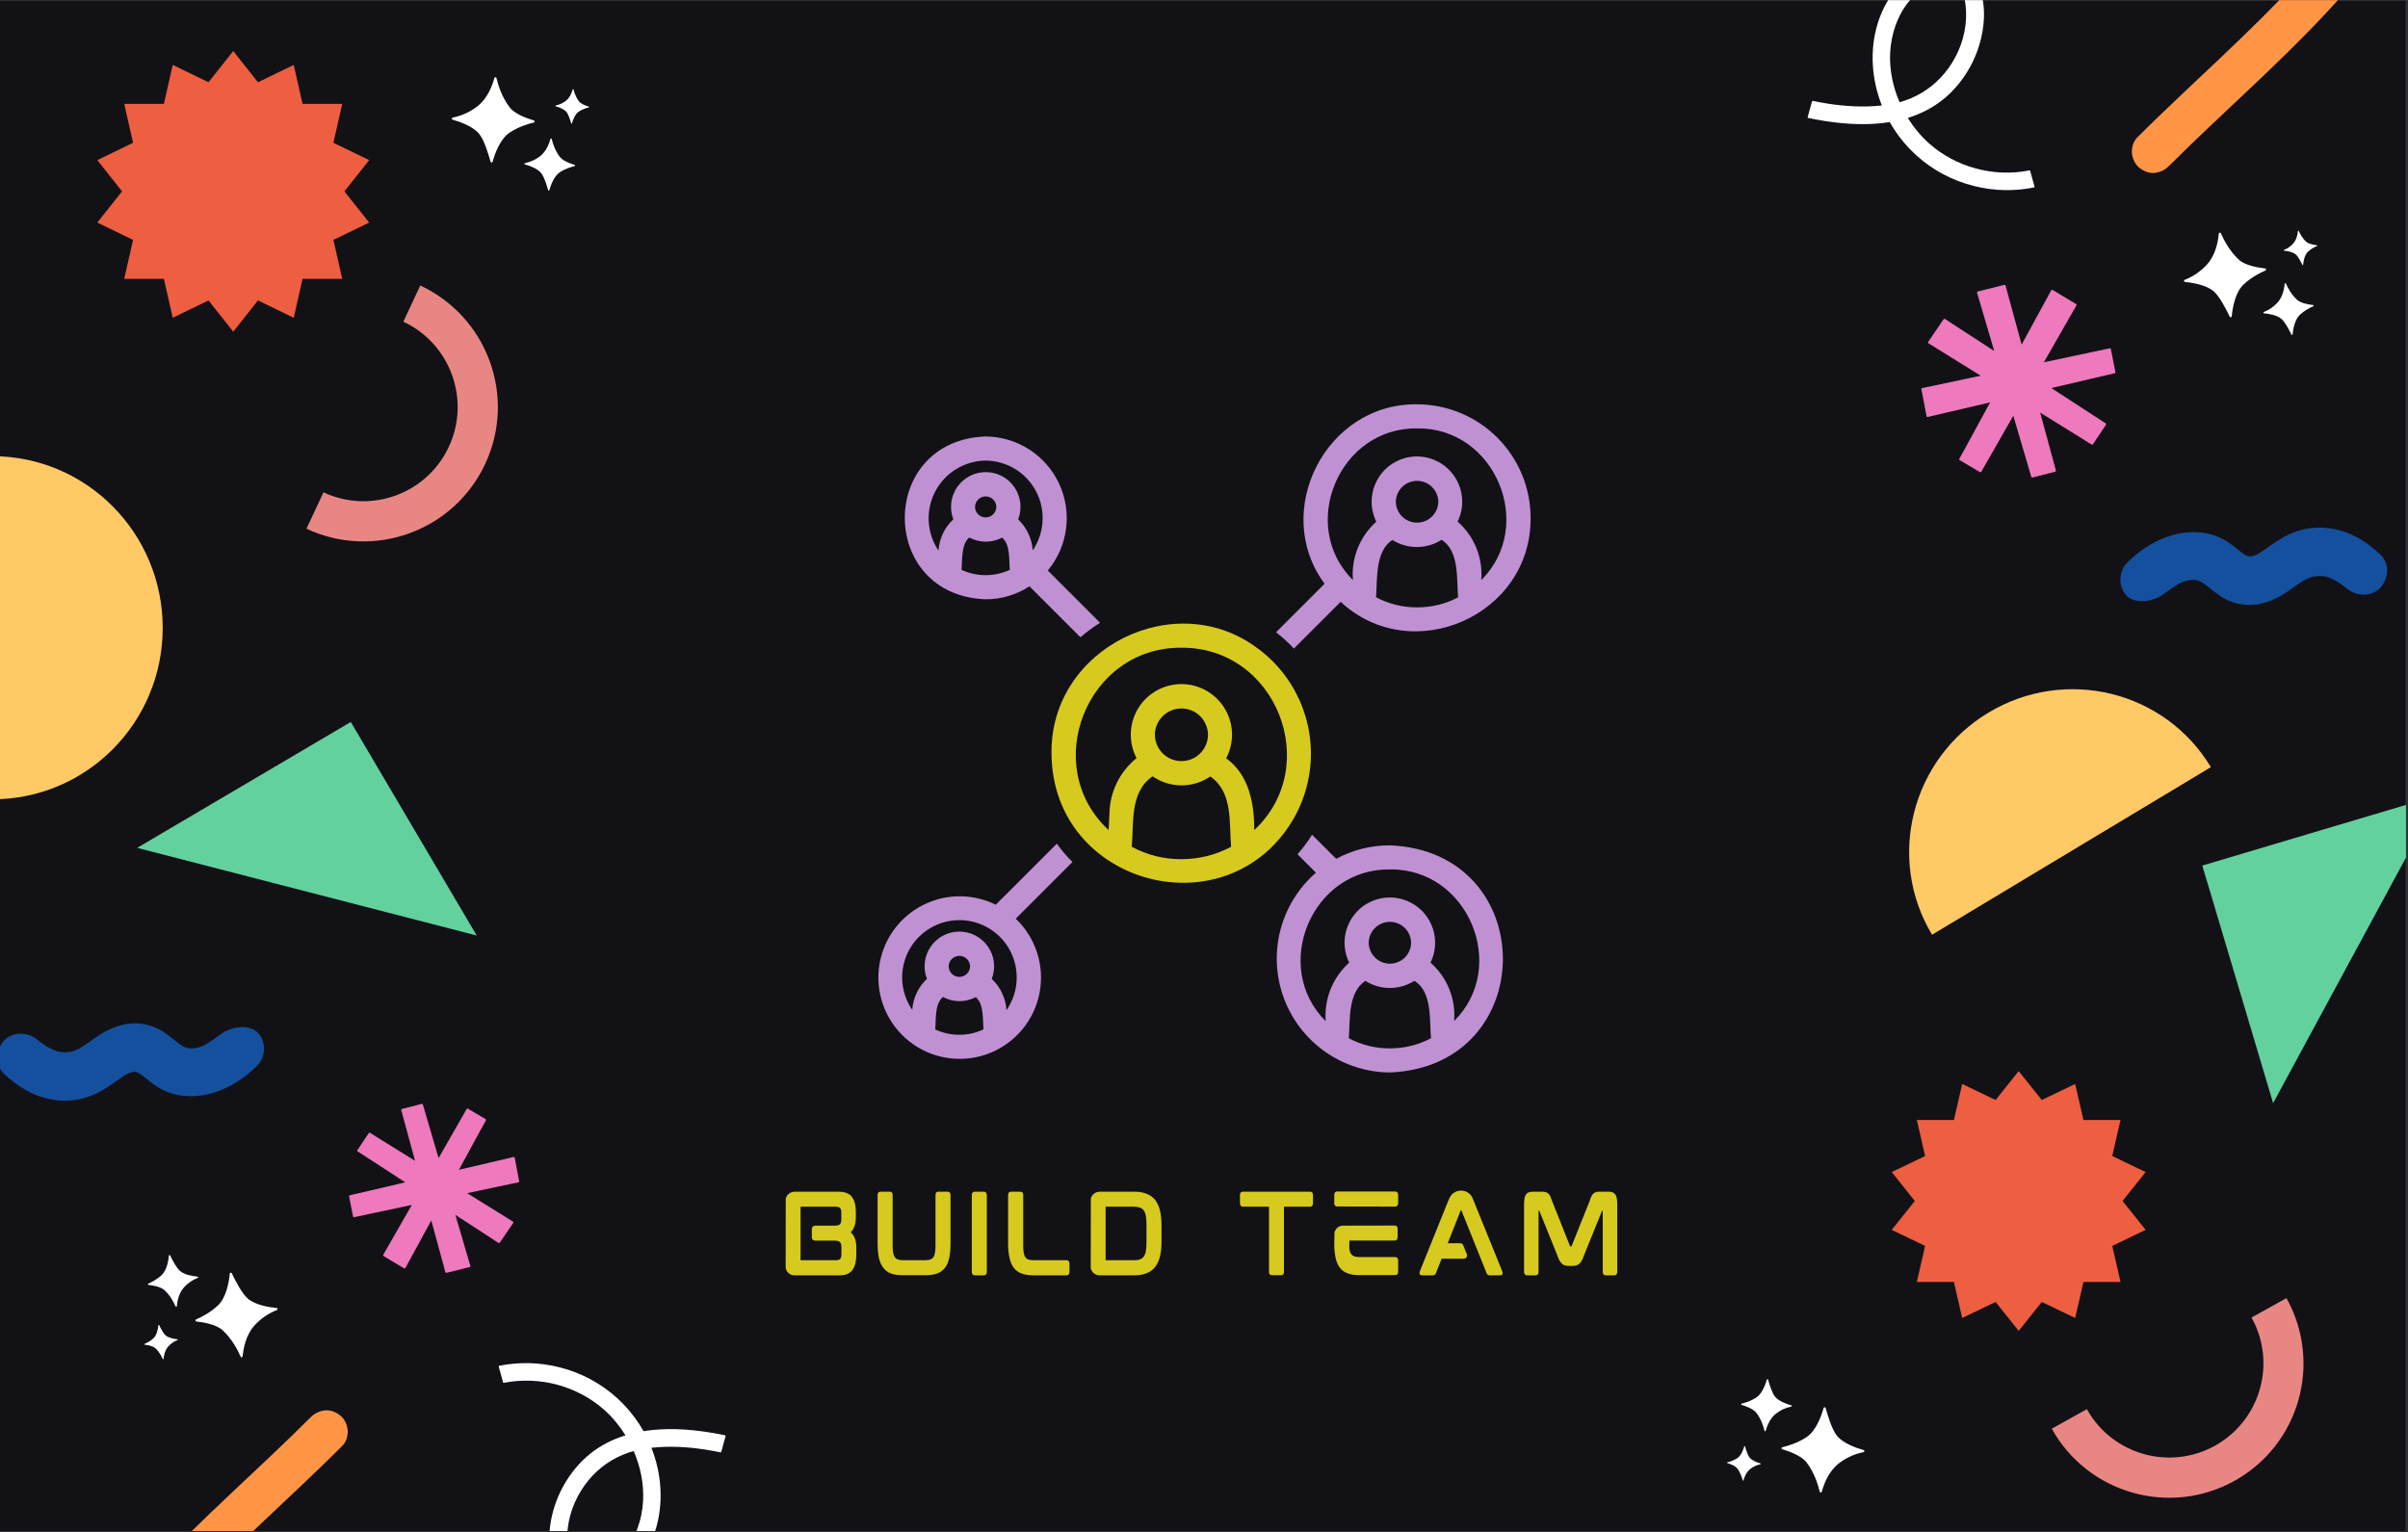 <svg xmlns="http://www.w3.org/2000/svg" xmlns:xlink="http://www.w3.org/1999/xlink" width="806" zoomAndPan="magnify" viewBox="0 0 604.5 384.75" height="513" preserveAspectRatio="xMidYMid meet" version="1.0"><rect x="0" y="0" width="604.5" height="384.75" fill="#333333" stroke="none"/><defs><g/><clipPath id="id1"><path d="M 0 0.035 L 604 0.035 L 604 384.465 L 0 384.465 Z M 0 0.035 " clip-rule="nonzero"/></clipPath><clipPath id="id2"><path d="M 24.426 12.801 L 92.676 12.801 L 92.676 83.301 L 24.426 83.301 Z M 24.426 12.801 " clip-rule="nonzero"/></clipPath><clipPath id="id3"><path d="M 0 114.512 L 40.844 114.512 L 40.844 200.762 L 0 200.762 Z M 0 114.512 " clip-rule="nonzero"/></clipPath><clipPath id="id4"><path d="M 76 71 L 125 71 L 125 136 L 76 136 Z M 76 71 " clip-rule="nonzero"/></clipPath><clipPath id="id5"><path d="M 76.918 132.801 L 105.52 71.66 L 136.09 85.961 L 107.488 147.102 Z M 76.918 132.801 " clip-rule="nonzero"/></clipPath><clipPath id="id6"><path d="M 76.918 132.801 L 105.52 71.66 L 136.09 85.961 L 107.488 147.102 Z M 76.918 132.801 " clip-rule="nonzero"/></clipPath><clipPath id="id7"><path d="M 76.918 132.801 L 105.52 71.66 L 136.09 85.961 L 107.488 147.102 Z M 76.918 132.801 " clip-rule="nonzero"/></clipPath><clipPath id="id8"><path d="M 26 354 L 88 354 L 88 384.465 L 26 384.465 Z M 26 354 " clip-rule="nonzero"/></clipPath><clipPath id="id9"><path d="M 24.426 412.613 L 57.449 341.949 L 89.387 356.875 L 56.359 427.539 Z M 24.426 412.613 " clip-rule="nonzero"/></clipPath><clipPath id="id10"><path d="M 24.426 412.613 L 57.449 341.949 L 89.387 356.875 L 56.359 427.539 Z M 24.426 412.613 " clip-rule="nonzero"/></clipPath><clipPath id="id11"><path d="M 24.426 412.613 L 57.449 341.949 L 89.387 356.875 L 56.359 427.539 Z M 24.426 412.613 " clip-rule="nonzero"/></clipPath><clipPath id="id12"><path d="M 0 256 L 67 256 L 67 277 L 0 277 Z M 0 256 " clip-rule="nonzero"/></clipPath><clipPath id="id13"><path d="M 67.512 275.535 L -1.473 277.02 L -1.891 257.523 L 67.094 256.039 Z M 67.512 275.535 " clip-rule="nonzero"/></clipPath><clipPath id="id14"><path d="M 67.512 275.535 L -1.473 277.02 L -1.891 257.523 L 67.094 256.039 Z M 67.512 275.535 " clip-rule="nonzero"/></clipPath><clipPath id="id15"><path d="M 113.395 19.371 L 147.895 19.371 L 147.895 47.871 L 113.395 47.871 Z M 113.395 19.371 " clip-rule="nonzero"/></clipPath><clipPath id="id16"><path d="M 36 315 L 70 315 L 70 342 L 36 342 Z M 36 315 " clip-rule="nonzero"/></clipPath><clipPath id="id17"><path d="M 71.516 338.934 L 37.547 344.977 L 32.555 316.918 L 66.52 310.871 Z M 71.516 338.934 " clip-rule="nonzero"/></clipPath><clipPath id="id18"><path d="M 71.516 338.934 L 37.547 344.977 L 32.555 316.918 L 66.52 310.871 Z M 71.516 338.934 " clip-rule="nonzero"/></clipPath><clipPath id="id19"><path d="M 34 181 L 120 181 L 120 235 L 34 235 Z M 34 181 " clip-rule="nonzero"/></clipPath><clipPath id="id20"><path d="M 34.438 212.906 L 88.062 181.297 L 119.676 234.922 L 66.047 266.531 Z M 34.438 212.906 " clip-rule="nonzero"/></clipPath><clipPath id="id21"><path d="M 34.438 212.906 L 88.062 181.297 L 119.676 234.922 L 66.047 266.531 Z M 34.438 212.906 " clip-rule="nonzero"/></clipPath><clipPath id="id22"><path d="M 87.625 277.023 L 130.375 277.023 L 130.375 319.773 L 87.625 319.773 Z M 87.625 277.023 " clip-rule="nonzero"/></clipPath><clipPath id="id23"><path d="M 125.172 342.16 L 182.172 342.16 L 182.172 384.465 L 125.172 384.465 Z M 125.172 342.16 " clip-rule="nonzero"/></clipPath><clipPath id="id24"><path d="M 474.891 268.953 L 538.641 268.953 L 538.641 334.203 L 474.891 334.203 Z M 474.891 268.953 " clip-rule="nonzero"/></clipPath><clipPath id="id25"><path d="M 479 173 L 556 173 L 556 235 L 479 235 Z M 479 173 " clip-rule="nonzero"/></clipPath><clipPath id="id26"><path d="M 555.047 192.621 L 484.984 234.742 L 464.117 200.035 L 534.176 157.91 Z M 555.047 192.621 " clip-rule="nonzero"/></clipPath><clipPath id="id27"><path d="M 555.047 192.621 L 484.984 234.742 L 464.117 200.035 L 534.176 157.91 Z M 555.047 192.621 " clip-rule="nonzero"/></clipPath><clipPath id="id28"><path d="M 555.047 192.621 L 484.984 234.742 L 464.117 200.035 L 534.176 157.91 Z M 555.047 192.621 " clip-rule="nonzero"/></clipPath><clipPath id="id29"><path d="M 515 325 L 579 325 L 579 377 L 515 377 Z M 515 325 " clip-rule="nonzero"/></clipPath><clipPath id="id30"><path d="M 515.039 358.777 L 574.016 325.953 L 590.43 355.441 L 531.449 388.27 Z M 515.039 358.777 " clip-rule="nonzero"/></clipPath><clipPath id="id31"><path d="M 515.039 358.777 L 574.016 325.953 L 590.43 355.441 L 531.449 388.27 Z M 515.039 358.777 " clip-rule="nonzero"/></clipPath><clipPath id="id32"><path d="M 515.039 358.777 L 574.016 325.953 L 590.43 355.441 L 531.449 388.27 Z M 515.039 358.777 " clip-rule="nonzero"/></clipPath><clipPath id="id33"><path d="M 535 0.035 L 596 0.035 L 596 44 L 535 44 Z M 535 0.035 " clip-rule="nonzero"/></clipPath><clipPath id="id34"><path d="M 598.051 -15.035 L 565.023 55.629 L 533.09 40.703 L 566.117 -29.961 Z M 598.051 -15.035 " clip-rule="nonzero"/></clipPath><clipPath id="id35"><path d="M 598.051 -15.035 L 565.023 55.629 L 533.09 40.703 L 566.117 -29.961 Z M 598.051 -15.035 " clip-rule="nonzero"/></clipPath><clipPath id="id36"><path d="M 598.051 -15.035 L 565.023 55.629 L 533.09 40.703 L 566.117 -29.961 Z M 598.051 -15.035 " clip-rule="nonzero"/></clipPath><clipPath id="id37"><path d="M 532 132 L 600 132 L 600 152 L 532 152 Z M 532 132 " clip-rule="nonzero"/></clipPath><clipPath id="id38"><path d="M 531.055 133.348 L 600.039 131.867 L 600.461 151.363 L 531.477 152.844 Z M 531.055 133.348 " clip-rule="nonzero"/></clipPath><clipPath id="id39"><path d="M 531.055 133.348 L 600.039 131.867 L 600.461 151.363 L 531.477 152.844 Z M 531.055 133.348 " clip-rule="nonzero"/></clipPath><clipPath id="id40"><path d="M 433.559 346.309 L 468.059 346.309 L 468.059 374.809 L 433.559 374.809 Z M 433.559 346.309 " clip-rule="nonzero"/></clipPath><clipPath id="id41"><path d="M 548 57 L 582 57 L 582 85 L 548 85 Z M 548 57 " clip-rule="nonzero"/></clipPath><clipPath id="id42"><path d="M 546.418 60.32 L 580.383 54.273 L 585.379 82.332 L 551.41 88.379 Z M 546.418 60.32 " clip-rule="nonzero"/></clipPath><clipPath id="id43"><path d="M 546.418 60.32 L 580.383 54.273 L 585.379 82.332 L 551.41 88.379 Z M 546.418 60.32 " clip-rule="nonzero"/></clipPath><clipPath id="id44"><path d="M 552 199 L 604 199 L 604 278 L 552 278 Z M 552 199 " clip-rule="nonzero"/></clipPath><clipPath id="id45"><path d="M 570.641 277.012 L 552.863 217.355 L 612.523 199.578 L 630.301 259.234 Z M 570.641 277.012 " clip-rule="nonzero"/></clipPath><clipPath id="id46"><path d="M 570.641 277.012 L 552.863 217.355 L 612.523 199.578 L 630.301 259.234 Z M 570.641 277.012 " clip-rule="nonzero"/></clipPath><clipPath id="id47"><path d="M 482.305 71.363 L 531.055 71.363 L 531.055 120 L 482.305 120 Z M 482.305 71.363 " clip-rule="nonzero"/></clipPath><clipPath id="id48"><path d="M 453.773 0.035 L 510.773 0.035 L 510.773 47.879 L 453.773 47.879 Z M 453.773 0.035 " clip-rule="nonzero"/></clipPath><clipPath id="id49"><path d="M 320 209 L 378 209 L 378 269.492 L 320 269.492 Z M 320 209 " clip-rule="nonzero"/></clipPath></defs><g clip-path="url(#id1)"><path fill="rgb(100%, 100%, 100%)" d="M 0 0.035 L 604.5 0.035 L 604.5 392.285 L 0 392.285 Z M 0 0.035 " fill-opacity="1" fill-rule="nonzero"/><path fill="rgb(7.059%, 6.67%, 8.629%)" d="M 0 0.035 L 604.5 0.035 L 604.5 384.785 L 0 384.785 Z M 0 0.035 " fill-opacity="1" fill-rule="nonzero"/><path fill="rgb(100%, 100%, 100%)" d="M 0 0.035 L 604.5 0.035 L 604.5 384.785 L 0 384.785 Z M 0 0.035 " fill-opacity="1" fill-rule="nonzero"/><path fill="rgb(7.059%, 6.67%, 8.629%)" d="M 0 0.035 L 604.5 0.035 L 604.5 384.785 L 0 384.785 Z M 0 0.035 " fill-opacity="1" fill-rule="nonzero"/></g><g clip-path="url(#id2)"><path fill="rgb(93.329%, 36.859%, 25.099%)" d="M 58.551 12.812 L 64.762 20.652 L 73.738 16.301 L 75.953 26.078 L 85.914 26.078 L 83.699 35.855 L 92.676 40.207 L 86.465 48.051 L 92.676 55.891 L 83.699 60.242 L 85.914 70.02 L 75.953 70.02 L 73.738 79.797 L 64.762 75.445 L 58.551 83.289 L 52.34 75.445 L 43.363 79.797 L 41.145 70.02 L 31.184 70.02 L 33.402 60.242 L 24.426 55.891 L 30.637 48.051 L 24.426 40.207 L 33.402 35.855 L 31.184 26.078 L 41.145 26.078 L 43.363 16.301 L 52.34 20.652 Z M 58.551 12.812 " fill-opacity="1" fill-rule="nonzero"/></g><g clip-path="url(#id3)"><path fill="rgb(100%, 78.819%, 39.999%)" d="M -1.906 114.555 C 21.707 114.555 40.844 133.855 40.844 157.672 C 40.844 181.488 21.707 200.719 -1.906 200.719 Z M -1.906 114.555 " fill-opacity="1" fill-rule="nonzero"/></g><g clip-path="url(#id4)"><g clip-path="url(#id5)"><g clip-path="url(#id6)"><g clip-path="url(#id7)"><path fill="rgb(90.979%, 52.55%, 51.759%)" d="M 101.254 80.777 C 113.082 86.309 118.191 100.406 112.66 112.23 C 107.129 124.055 93.031 129.164 81.207 123.629 L 76.934 132.77 C 93.816 140.668 113.902 133.391 121.801 116.508 C 129.699 99.625 122.391 79.59 105.508 71.691 Z M 101.254 80.777 " fill-opacity="1" fill-rule="nonzero"/></g></g></g></g><g clip-path="url(#id8)"><g clip-path="url(#id9)"><g clip-path="url(#id10)"><g clip-path="url(#id11)"><path fill="rgb(100%, 58.429%, 27.06%)" d="M 36.273 413.281 C 47.797 398.934 61.391 386.531 74.715 373.926 C 78.531 370.32 82.324 366.684 86.039 362.957 C 86.977 362.027 87.406 360.285 87.273 359.008 C 87.137 357.73 86.441 356.227 85.402 355.43 C 84.289 354.562 82.875 353.969 81.434 354.18 C 79.996 354.375 78.871 354.996 77.848 356.023 C 64.875 369 50.906 381.004 38.387 394.469 C 34.816 398.297 31.379 402.254 28.105 406.309 C 26.352 408.488 26.391 412.027 28.734 413.848 C 30.969 415.602 34.422 415.605 36.273 413.281 Z M 36.273 413.281 " fill-opacity="1" fill-rule="nonzero"/></g></g></g></g><g clip-path="url(#id12)"><g clip-path="url(#id13)"><g clip-path="url(#id14)"><path fill="rgb(7.84%, 31.369%, 61.96%)" d="M 55.734 259.496 C 55.152 259.949 52.48 261.809 51.445 262.383 C 50.637 262.836 48.977 263.41 47.562 263.246 C 46.031 263.062 44.859 262.047 44.402 261.668 C 43.352 260.77 42.254 259.934 41.105 259.156 C 39.828 258.312 38.438 257.711 36.938 257.348 C 35.441 256.984 33.926 256.887 32.391 257.051 C 29.156 257.438 26.363 258.895 23.73 260.73 C 22.723 261.434 21.738 262.168 20.707 262.84 C 19.879 263.34 19.004 263.738 18.086 264.039 C 16.906 264.301 15.723 264.309 14.539 264.062 C 12.328 263.414 9.898 261.527 9.512 261.184 C 7.191 259.078 3.137 258.922 0.957 261.367 C -1.172 263.746 -1.348 267.52 1.137 269.777 C 4.5 272.824 8.25 275.297 13.012 276.109 C 16.066 276.652 19.07 276.441 22.016 275.473 C 24.395 274.664 26.508 273.371 28.535 271.941 C 29.391 271.336 30.238 270.719 31.102 270.145 C 31.523 269.867 32.895 269.105 33.816 269.152 C 34.742 269.203 36.016 270.273 36.352 270.562 C 37.367 271.422 38.434 272.219 39.547 272.953 C 41.938 274.438 44.547 275.203 47.375 275.25 C 53.805 275.48 60.211 272.047 64.648 267.504 C 66.836 265.262 66.871 261.176 64.469 259.09 C 61.945 256.922 57.449 258.164 55.734 259.496 Z M 55.734 259.496 " fill-opacity="1" fill-rule="nonzero"/></g></g></g><g clip-path="url(#id15)"><path fill="rgb(100%, 100%, 100%)" d="M 124.637 19.609 C 124.598 19.461 124.457 19.371 124.305 19.41 C 124.207 19.43 124.125 19.512 124.102 19.609 C 123.625 21.395 122.438 24.695 119.828 26.711 C 118.016 28.109 115.891 29.078 113.641 29.531 C 113.492 29.562 113.395 29.703 113.426 29.852 C 113.445 29.957 113.523 30.031 113.621 30.059 C 115.449 30.566 118.629 31.676 120.242 33.559 C 121.516 35.047 122.648 38.777 123.145 40.598 C 123.188 40.742 123.34 40.832 123.48 40.785 C 123.57 40.762 123.645 40.688 123.668 40.598 C 124.18 38.746 125.5 34.914 127.965 33.281 C 130.172 31.824 132.621 31.094 134.012 30.766 C 134.16 30.73 134.242 30.582 134.203 30.434 C 134.184 30.344 134.113 30.27 134.023 30.246 C 132.352 29.754 129.242 28.645 127.965 26.984 C 125.984 24.41 125.039 21.309 124.637 19.609 Z M 138.504 34.906 C 138.48 34.816 138.391 34.766 138.301 34.785 C 138.238 34.801 138.195 34.848 138.18 34.906 C 137.887 36 137.16 38.016 135.562 39.246 C 134.453 40.102 133.156 40.688 131.773 40.965 C 131.684 40.98 131.625 41.07 131.648 41.156 C 131.664 41.219 131.707 41.27 131.77 41.285 C 132.887 41.598 134.836 42.266 135.816 43.422 C 136.598 44.328 137.289 46.613 137.594 47.73 C 137.617 47.82 137.715 47.871 137.797 47.848 C 137.855 47.836 137.895 47.789 137.918 47.73 C 138.23 46.598 139.035 44.254 140.543 43.258 C 141.891 42.363 143.391 41.918 144.238 41.715 C 144.328 41.695 144.383 41.605 144.359 41.516 C 144.344 41.457 144.301 41.41 144.246 41.395 C 143.219 41.09 141.32 40.422 140.543 39.402 C 139.328 37.844 138.75 35.949 138.504 34.906 Z M 143.984 22.461 C 143.969 22.402 143.91 22.363 143.848 22.379 C 143.812 22.387 143.781 22.414 143.766 22.461 C 143.57 23.191 143.09 24.523 142.027 25.34 C 141.293 25.906 140.43 26.301 139.516 26.488 C 139.453 26.504 139.418 26.555 139.426 26.613 C 139.434 26.66 139.461 26.688 139.508 26.695 C 140.25 26.902 141.539 27.352 142.199 28.117 C 142.715 28.719 143.176 30.238 143.375 30.977 C 143.391 31.035 143.453 31.066 143.512 31.051 C 143.551 31.043 143.578 31.012 143.586 30.977 C 143.797 30.223 144.328 28.668 145.332 28.004 C 146.227 27.41 147.223 27.121 147.793 26.984 C 147.855 26.973 147.891 26.91 147.875 26.852 C 147.867 26.816 147.84 26.785 147.801 26.77 C 147.117 26.57 145.859 26.121 145.34 25.445 C 144.539 24.41 144.148 23.152 143.984 22.461 Z M 143.984 22.461 " fill-opacity="1" fill-rule="nonzero"/></g><g clip-path="url(#id16)"><g clip-path="url(#id17)"><g clip-path="url(#id18)"><path fill="rgb(100%, 100%, 100%)" d="M 60.402 340.668 C 60.465 340.809 60.621 340.871 60.762 340.809 C 60.855 340.77 60.922 340.672 60.926 340.574 C 61.086 338.73 61.676 335.277 63.891 332.836 C 65.434 331.137 67.352 329.812 69.488 328.973 C 69.629 328.918 69.703 328.762 69.645 328.621 C 69.605 328.52 69.52 328.461 69.418 328.449 C 67.527 328.27 64.203 327.734 62.285 326.164 C 60.77 324.922 59 321.449 58.195 319.742 C 58.125 319.609 57.961 319.547 57.828 319.617 C 57.746 319.656 57.684 319.742 57.68 319.832 C 57.5 321.746 56.871 325.75 54.73 327.789 C 52.812 329.613 50.527 330.758 49.219 331.324 C 49.078 331.387 49.023 331.551 49.086 331.688 C 49.125 331.773 49.203 331.836 49.297 331.84 C 51.027 332.031 54.285 332.578 55.832 333.988 C 58.234 336.176 59.707 339.066 60.402 340.668 Z M 44.07 328.039 C 44.109 328.121 44.207 328.156 44.293 328.121 C 44.348 328.094 44.383 328.043 44.391 327.98 C 44.484 326.852 44.848 324.738 46.207 323.25 C 47.148 322.215 48.324 321.406 49.633 320.895 C 49.719 320.863 49.762 320.766 49.723 320.68 C 49.699 320.625 49.645 320.582 49.582 320.578 C 48.43 320.465 46.391 320.148 45.223 319.184 C 44.297 318.426 43.215 316.297 42.719 315.254 C 42.68 315.168 42.574 315.133 42.496 315.172 C 42.441 315.195 42.41 315.246 42.398 315.309 C 42.289 316.477 41.91 318.926 40.602 320.172 C 39.426 321.289 38.027 321.992 37.23 322.336 C 37.145 322.375 37.109 322.473 37.148 322.555 C 37.172 322.613 37.223 322.648 37.277 322.652 C 38.344 322.773 40.328 323.102 41.277 323.969 C 42.742 325.289 43.645 327.055 44.07 328.039 Z M 40.855 341.25 C 40.879 341.305 40.945 341.332 41.004 341.309 C 41.039 341.293 41.062 341.258 41.07 341.211 C 41.133 340.461 41.371 339.062 42.277 338.07 C 42.902 337.387 43.68 336.848 44.551 336.504 C 44.605 336.477 44.633 336.422 44.617 336.363 C 44.602 336.32 44.566 336.297 44.52 336.297 C 43.754 336.223 42.406 336.008 41.621 335.367 C 41.004 334.867 40.289 333.449 39.961 332.762 C 39.938 332.703 39.871 332.688 39.816 332.711 C 39.781 332.727 39.754 332.758 39.754 332.797 C 39.68 333.574 39.426 335.199 38.555 336.027 C 37.781 336.77 36.848 337.23 36.312 337.461 C 36.254 337.488 36.227 337.555 36.254 337.609 C 36.266 337.645 36.301 337.668 36.34 337.676 C 37.047 337.754 38.367 337.973 38.996 338.551 C 39.965 339.43 40.57 340.598 40.855 341.25 Z M 40.855 341.25 " fill-opacity="1" fill-rule="nonzero"/></g></g></g><g clip-path="url(#id19)"><g clip-path="url(#id20)"><g clip-path="url(#id21)"><path fill="rgb(38.82%, 81.96%, 61.96%)" d="M 61.25 197.102 L 34.438 212.906 L 77.055 223.914 L 119.676 234.922 L 103.867 208.109 L 88.062 181.297 Z M 61.25 197.102 " fill-opacity="1" fill-rule="nonzero"/></g></g></g><g clip-path="url(#id22)"><path fill="rgb(93.329%, 47.449%, 73.729%)" d="M 130.188 296.879 C 130.164 296.883 130.141 296.887 130.117 296.895 C 129.602 297.055 129.035 297.125 128.508 297.234 C 127.375 297.477 126.246 297.715 125.113 297.957 C 122.504 298.512 119.891 299.066 117.281 299.621 C 119.922 301.262 122.566 302.902 125.207 304.543 C 126.398 305.281 127.59 306.02 128.781 306.762 C 128.875 306.82 128.926 306.953 128.859 307.051 C 127.727 308.719 126.594 310.383 125.461 312.051 C 125.398 312.141 125.273 312.191 125.172 312.125 C 125.152 312.113 125.133 312.098 125.113 312.086 C 124.633 311.832 124.184 311.484 123.73 311.188 C 122.762 310.559 121.793 309.93 120.824 309.301 C 118.652 307.891 116.48 306.477 114.309 305.066 C 115.172 308 116.035 310.93 116.898 313.863 C 117.293 315.207 117.691 316.555 118.086 317.898 C 118.121 318.008 118.051 318.133 117.941 318.16 C 115.984 318.648 114.031 319.137 112.078 319.625 C 111.965 319.656 111.848 319.59 111.816 319.48 C 111.812 319.457 111.805 319.434 111.797 319.41 C 111.617 318.898 111.508 318.344 111.367 317.82 C 111.062 316.707 110.758 315.59 110.453 314.477 C 109.727 311.809 109 309.141 108.273 306.473 C 106.77 309.227 105.27 311.984 103.766 314.742 C 103.098 315.973 102.426 317.203 101.754 318.438 C 101.699 318.535 101.559 318.57 101.465 318.512 C 99.734 317.477 98.008 316.441 96.281 315.402 C 96.184 315.344 96.148 315.215 96.207 315.113 C 96.219 315.094 96.23 315.074 96.242 315.051 C 96.477 314.562 96.789 314.094 97.059 313.621 C 97.633 312.621 98.207 311.617 98.781 310.613 C 100.312 307.934 101.844 305.254 103.375 302.574 C 103.207 302.609 103.035 302.648 102.867 302.684 C 99.582 303.379 96.297 304.078 93.016 304.777 C 91.641 305.066 90.266 305.359 88.895 305.652 C 88.871 305.656 88.852 305.652 88.832 305.652 C 88.742 305.66 88.656 305.617 88.633 305.504 C 88.297 303.812 87.965 302.117 87.629 300.426 C 87.609 300.316 87.66 300.191 87.777 300.164 C 87.801 300.16 87.824 300.156 87.848 300.148 C 88.363 299.98 88.922 299.898 89.449 299.773 C 90.582 299.508 91.715 299.246 92.852 298.98 C 95.812 298.285 98.773 297.594 101.734 296.898 C 98.926 295.074 96.113 293.25 93.305 291.422 C 92.125 290.656 90.949 289.895 89.77 289.129 C 89.75 289.113 89.734 289.098 89.719 289.078 C 89.66 289.02 89.633 288.934 89.695 288.84 C 90.652 287.406 91.613 285.973 92.574 284.539 C 92.637 284.445 92.762 284.398 92.863 284.465 C 92.883 284.477 92.902 284.488 92.926 284.5 C 93.406 284.746 93.863 285.082 94.324 285.367 C 95.312 285.98 96.301 286.598 97.289 287.211 C 99.59 288.641 101.895 290.066 104.195 291.496 C 103.406 288.602 102.617 285.707 101.828 282.812 C 101.461 281.457 101.09 280.102 100.723 278.746 C 100.707 278.695 100.715 278.652 100.73 278.613 C 100.75 278.555 100.793 278.508 100.867 278.488 C 102.539 278.059 104.211 277.629 105.883 277.199 C 105.992 277.168 106.109 277.234 106.141 277.348 C 106.148 277.367 106.152 277.391 106.16 277.414 C 106.352 277.926 106.473 278.473 106.625 278.992 C 106.957 280.109 107.285 281.227 107.613 282.344 C 108.445 285.164 109.273 287.984 110.105 290.805 C 111.762 287.91 113.414 285.02 115.07 282.125 C 115.766 280.906 116.465 279.688 117.16 278.465 C 117.191 278.414 117.234 278.387 117.277 278.375 C 117.281 278.371 117.285 278.371 117.289 278.371 C 117.297 278.367 117.301 278.367 117.309 278.367 C 117.352 278.359 117.402 278.359 117.449 278.391 C 118.938 279.27 120.422 280.145 121.906 281.023 C 122.008 281.082 122.039 281.211 121.984 281.312 C 121.973 281.336 121.957 281.355 121.949 281.375 C 121.723 281.871 121.422 282.344 121.16 282.82 C 120.605 283.844 120.047 284.863 119.488 285.887 C 118.062 288.508 116.633 291.129 115.207 293.75 C 118.418 292.996 121.633 292.246 124.844 291.492 C 126.211 291.176 127.578 290.855 128.941 290.535 C 129.047 290.512 129.18 290.566 129.203 290.684 C 129.582 292.66 129.957 294.641 130.336 296.617 C 130.355 296.727 130.305 296.855 130.188 296.879 Z M 130.188 296.879 " fill-opacity="1" fill-rule="nonzero"/></g><g clip-path="url(#id23)"><path fill="rgb(100%, 100%, 100%)" d="M 182.035 360.422 C 176.738 359.324 171.305 358.648 165.887 358.93 C 164.434 359.004 162.984 359.152 161.547 359.379 C 158.754 354.426 154.715 350.238 149.855 347.277 C 145.242 344.469 139.969 342.789 134.586 342.391 C 131.488 342.16 128.367 342.363 125.324 342.969 C 125.23 342.988 125.18 343.094 125.203 343.18 C 125.566 344.496 125.93 345.812 126.293 347.129 C 126.316 347.223 126.41 347.266 126.5 347.246 C 130.941 346.363 135.566 346.551 139.938 347.73 C 144.277 348.906 148.363 351.062 151.719 354.066 C 153.785 355.914 155.551 358.074 157.016 360.43 C 153.824 361.418 150.812 362.93 148.199 365.023 C 145.566 367.133 143.363 369.781 141.68 372.703 C 140.039 375.547 138.883 378.676 138.305 381.91 C 137.723 385.18 137.672 388.637 138.602 391.852 C 139.012 393.262 139.602 394.652 140.527 395.805 C 141.316 396.785 142.336 397.566 143.48 398.09 C 145.766 399.133 148.406 399.168 150.82 398.602 C 156.785 397.195 161.328 392.195 163.641 386.715 C 166.418 380.129 166.465 372.633 164.344 365.855 C 164.102 365.082 163.824 364.316 163.527 363.559 C 168.023 363.059 172.578 363.32 177.039 364.008 C 178.316 364.203 179.59 364.438 180.855 364.699 C 180.945 364.715 181.039 364.672 181.066 364.578 C 181.43 363.262 181.793 361.945 182.156 360.629 C 182.176 360.547 182.125 360.438 182.035 360.422 Z M 160.98 380.445 C 160.141 384.461 158.348 388.348 155.328 391.191 C 154.039 392.406 152.496 393.391 150.848 394.027 C 149.242 394.648 147.375 394.992 145.727 394.332 C 143.906 393.605 143.07 391.848 142.711 390.027 C 142.297 387.93 142.285 385.703 142.551 383.586 C 143.094 379.246 144.977 375.047 147.762 371.676 C 150.387 368.5 153.84 366.102 157.746 364.781 C 158.188 364.633 158.633 364.5 159.082 364.379 C 160.766 368.277 161.652 372.539 161.445 376.789 C 161.383 378.02 161.23 379.238 160.98 380.445 Z M 160.98 380.445 " fill-opacity="1" fill-rule="nonzero"/></g><g clip-path="url(#id24)"><path fill="rgb(93.329%, 36.859%, 25.099%)" d="M 506.766 334.195 L 500.965 326.938 L 492.582 330.965 L 490.508 321.914 L 481.203 321.914 L 483.273 312.863 L 474.891 308.836 L 480.691 301.578 L 474.891 294.32 L 483.273 290.293 L 481.203 281.242 L 490.508 281.242 L 492.582 272.195 L 500.965 276.223 L 506.766 268.965 L 512.566 276.223 L 520.953 272.195 L 523.023 281.242 L 532.328 281.242 L 530.258 290.293 L 538.641 294.32 L 532.84 301.578 L 538.641 308.836 L 530.258 312.863 L 532.328 321.914 L 523.023 321.914 L 520.953 330.965 L 512.566 326.938 Z M 506.766 334.195 " fill-opacity="1" fill-rule="nonzero"/></g><g clip-path="url(#id25)"><g clip-path="url(#id26)"><g clip-path="url(#id27)"><g clip-path="url(#id28)"><path fill="rgb(100%, 78.819%, 39.999%)" d="M 485.02 234.723 C 473.492 215.551 479.828 190.586 499.176 178.953 C 518.523 167.32 543.484 173.469 555.012 192.641 Z M 485.02 234.723 " fill-opacity="1" fill-rule="nonzero"/></g></g></g></g><g clip-path="url(#id29)"><g clip-path="url(#id30)"><g clip-path="url(#id31)"><g clip-path="url(#id32)"><path fill="rgb(90.979%, 52.55%, 51.759%)" d="M 565.223 330.848 C 571.57 342.254 567.465 356.676 556.059 363.023 C 544.652 369.371 530.23 365.262 523.883 353.855 L 515.066 358.762 C 524.133 375.051 544.68 380.906 560.965 371.844 C 577.254 362.777 583.055 342.258 573.988 325.969 Z M 565.223 330.848 " fill-opacity="1" fill-rule="nonzero"/></g></g></g></g><g clip-path="url(#id33)"><g clip-path="url(#id34)"><g clip-path="url(#id35)"><g clip-path="url(#id36)"><path fill="rgb(100%, 58.429%, 27.06%)" d="M 586.199 -15.703 C 574.68 -1.355 561.082 11.047 547.762 23.652 C 543.945 27.258 540.152 30.895 536.438 34.621 C 535.496 35.551 535.066 37.293 535.203 38.57 C 535.34 39.848 536.031 41.352 537.074 42.148 C 538.188 43.016 539.602 43.609 541.043 43.398 C 542.48 43.203 543.605 42.582 544.629 41.555 C 557.602 28.578 571.57 16.574 584.09 3.109 C 587.66 -0.719 591.098 -4.676 594.371 -8.73 C 596.121 -10.91 596.082 -14.449 593.742 -16.27 C 591.508 -18.023 588.055 -18.027 586.199 -15.703 Z M 586.199 -15.703 " fill-opacity="1" fill-rule="nonzero"/></g></g></g></g><g clip-path="url(#id37)"><g clip-path="url(#id38)"><g clip-path="url(#id39)"><path fill="rgb(7.84%, 31.369%, 61.96%)" d="M 542.836 149.387 C 543.418 148.938 546.09 147.078 547.121 146.504 C 547.934 146.051 549.594 145.473 551.008 145.641 C 552.539 145.824 553.711 146.84 554.168 147.215 C 555.219 148.113 556.316 148.953 557.461 149.73 C 558.742 150.574 560.133 151.176 561.629 151.539 C 563.129 151.898 564.645 152 566.176 151.836 C 569.414 151.449 572.207 149.992 574.84 148.156 C 575.848 147.453 576.832 146.719 577.863 146.043 C 578.691 145.547 579.566 145.145 580.484 144.848 C 581.664 144.586 582.848 144.578 584.027 144.82 C 586.242 145.469 588.672 147.355 589.055 147.703 C 591.379 149.809 595.434 149.965 597.613 147.52 C 599.742 145.141 599.918 141.367 597.434 139.105 C 594.07 136.062 590.32 133.586 585.559 132.773 C 582.5 132.234 579.5 132.445 576.555 133.41 C 574.176 134.219 572.062 135.512 570.035 136.945 C 569.18 137.547 568.332 138.164 567.469 138.742 C 567.043 139.016 565.676 139.781 564.754 139.73 C 563.828 139.684 562.555 138.613 562.215 138.324 C 561.203 137.461 560.137 136.664 559.023 135.934 C 556.633 134.449 554.023 133.684 551.195 133.633 C 544.766 133.406 538.359 136.836 533.922 141.383 C 531.734 143.625 531.699 147.711 534.102 149.797 C 536.625 151.961 541.121 150.719 542.836 149.387 Z M 542.836 149.387 " fill-opacity="1" fill-rule="nonzero"/></g></g></g><g clip-path="url(#id40)"><path fill="rgb(100%, 100%, 100%)" d="M 456.816 374.57 C 456.855 374.719 456.996 374.809 457.148 374.773 C 457.246 374.75 457.328 374.668 457.352 374.57 C 457.828 372.785 459.016 369.488 461.625 367.469 C 463.438 366.07 465.562 365.102 467.812 364.648 C 467.961 364.621 468.059 364.477 468.027 364.328 C 468.008 364.227 467.93 364.152 467.832 364.121 C 466.004 363.613 462.824 362.504 461.211 360.621 C 459.938 359.133 458.805 355.406 458.309 353.582 C 458.266 353.441 458.113 353.352 457.973 353.395 C 457.883 353.418 457.809 353.492 457.785 353.582 C 457.273 355.434 455.953 359.27 453.488 360.898 C 451.281 362.355 448.832 363.086 447.441 363.414 C 447.293 363.449 447.211 363.602 447.25 363.75 C 447.27 363.836 447.34 363.914 447.43 363.934 C 449.102 364.426 452.211 365.535 453.488 367.195 C 455.469 369.77 456.414 372.875 456.816 374.57 Z M 442.953 359.273 C 442.973 359.363 443.062 359.418 443.152 359.395 C 443.215 359.379 443.258 359.336 443.273 359.273 C 443.566 358.18 444.293 356.164 445.891 354.938 C 447 354.078 448.297 353.492 449.68 353.215 C 449.77 353.203 449.828 353.113 449.805 353.023 C 449.789 352.965 449.746 352.91 449.688 352.895 C 448.566 352.582 446.617 351.914 445.637 350.762 C 444.855 349.852 444.168 347.566 443.859 346.449 C 443.836 346.359 443.738 346.309 443.656 346.332 C 443.598 346.348 443.559 346.391 443.535 346.449 C 443.223 347.582 442.418 349.926 440.91 350.926 C 439.562 351.816 438.062 352.262 437.215 352.465 C 437.125 352.488 437.07 352.578 437.094 352.664 C 437.109 352.727 437.156 352.77 437.207 352.785 C 438.234 353.09 440.133 353.758 440.91 354.781 C 442.125 356.336 442.703 358.234 442.953 359.273 Z M 437.469 371.719 C 437.484 371.781 437.543 371.816 437.605 371.801 C 437.641 371.793 437.672 371.766 437.688 371.719 C 437.883 370.992 438.363 369.66 439.426 368.84 C 440.16 368.273 441.023 367.879 441.938 367.695 C 442 367.68 442.035 367.625 442.027 367.566 C 442.02 367.523 441.992 367.492 441.945 367.484 C 441.203 367.277 439.914 366.828 439.254 366.062 C 438.738 365.461 438.277 363.941 438.078 363.207 C 438.062 363.145 438 363.117 437.941 363.129 C 437.906 363.137 437.875 363.168 437.867 363.207 C 437.656 363.957 437.125 365.512 436.121 366.176 C 435.227 366.77 434.23 367.062 433.66 367.195 C 433.602 367.211 433.562 367.27 433.578 367.328 C 433.586 367.367 433.613 367.395 433.652 367.41 C 434.336 367.613 435.594 368.059 436.113 368.734 C 436.914 369.77 437.305 371.027 437.469 371.719 Z M 437.469 371.719 " fill-opacity="1" fill-rule="nonzero"/></g><g clip-path="url(#id41)"><g clip-path="url(#id42)"><g clip-path="url(#id43)"><path fill="rgb(100%, 100%, 100%)" d="M 557.527 58.582 C 557.465 58.441 557.309 58.379 557.168 58.441 C 557.078 58.48 557.008 58.578 557.004 58.676 C 556.844 60.52 556.254 63.973 554.039 66.418 C 552.5 68.113 550.578 69.438 548.441 70.277 C 548.301 70.332 548.23 70.488 548.285 70.633 C 548.324 70.73 548.414 70.789 548.512 70.801 C 550.402 70.98 553.727 71.516 555.645 73.086 C 557.16 74.328 558.93 77.801 559.738 79.512 C 559.805 79.641 559.969 79.703 560.102 79.633 C 560.188 79.598 560.246 79.508 560.254 79.418 C 560.43 77.504 561.059 73.5 563.203 71.461 C 565.117 69.641 567.402 68.492 568.711 67.926 C 568.852 67.863 568.91 67.703 568.844 67.562 C 568.809 67.477 568.727 67.418 568.637 67.41 C 566.902 67.219 563.645 66.672 562.098 65.262 C 559.699 63.074 558.223 60.184 557.527 58.582 Z M 573.859 71.211 C 573.82 71.129 573.723 71.094 573.641 71.133 C 573.582 71.156 573.547 71.207 573.543 71.27 C 573.445 72.398 573.082 74.512 571.727 76 C 570.785 77.039 569.609 77.844 568.297 78.355 C 568.211 78.387 568.168 78.484 568.207 78.57 C 568.23 78.625 568.285 78.668 568.348 78.672 C 569.504 78.785 571.539 79.102 572.707 80.066 C 573.637 80.824 574.715 82.953 575.215 84 C 575.25 84.082 575.355 84.117 575.434 84.078 C 575.492 84.055 575.52 84.004 575.531 83.941 C 575.645 82.773 576.023 80.324 577.332 79.078 C 578.504 77.961 579.902 77.258 580.703 76.914 C 580.785 76.875 580.82 76.777 580.785 76.695 C 580.758 76.637 580.707 76.602 580.652 76.598 C 579.586 76.477 577.602 76.148 576.656 75.281 C 575.188 73.961 574.285 72.195 573.859 71.211 Z M 577.078 58 C 577.051 57.945 576.984 57.918 576.93 57.941 C 576.895 57.957 576.871 57.992 576.863 58.039 C 576.797 58.789 576.559 60.188 575.652 61.18 C 575.031 61.863 574.25 62.402 573.383 62.746 C 573.324 62.773 573.297 62.832 573.316 62.887 C 573.332 62.93 573.367 62.953 573.41 62.953 C 574.18 63.027 575.527 63.242 576.309 63.883 C 576.926 64.387 577.641 65.801 577.969 66.488 C 577.996 66.547 578.059 66.562 578.117 66.539 C 578.152 66.523 578.176 66.492 578.176 66.453 C 578.254 65.676 578.504 64.051 579.379 63.223 C 580.152 62.48 581.082 62.02 581.621 61.789 C 581.676 61.762 581.703 61.699 581.68 61.641 C 581.664 61.605 581.629 61.582 581.59 61.574 C 580.883 61.496 579.562 61.277 578.938 60.699 C 577.965 59.824 577.359 58.652 577.078 58 Z M 577.078 58 " fill-opacity="1" fill-rule="nonzero"/></g></g></g><g clip-path="url(#id44)"><g clip-path="url(#id45)"><g clip-path="url(#id46)"><path fill="rgb(38.82%, 81.96%, 61.96%)" d="M 561.754 247.184 L 570.641 277.012 L 591.582 238.297 L 612.523 199.578 L 582.695 208.465 L 552.863 217.355 Z M 561.754 247.184 " fill-opacity="1" fill-rule="nonzero"/></g></g></g><g clip-path="url(#id47)"><path fill="rgb(93.329%, 47.449%, 73.729%)" d="M 482.516 97.469 C 482.543 97.465 482.57 97.461 482.598 97.453 C 483.188 97.27 483.832 97.191 484.434 97.062 C 485.723 96.789 487.012 96.516 488.301 96.242 C 491.277 95.609 494.258 94.977 497.234 94.344 C 494.223 92.473 491.211 90.602 488.195 88.734 C 486.836 87.891 485.477 87.047 484.117 86.199 C 484.016 86.137 483.957 85.98 484.031 85.871 C 485.324 83.973 486.613 82.07 487.906 80.172 C 487.977 80.066 488.121 80.012 488.234 80.086 C 488.258 80.102 488.281 80.117 488.305 80.129 C 488.852 80.418 489.363 80.816 489.879 81.152 C 490.984 81.871 492.09 82.59 493.195 83.305 C 495.672 84.914 498.148 86.523 500.625 88.133 C 499.641 84.789 498.656 81.445 497.672 78.102 C 497.219 76.57 496.766 75.035 496.316 73.5 C 496.277 73.375 496.359 73.234 496.484 73.203 C 498.711 72.645 500.941 72.086 503.168 71.531 C 503.297 71.5 503.43 71.57 503.465 71.699 C 503.473 71.727 503.477 71.754 503.488 71.777 C 503.695 72.363 503.816 72.992 503.98 73.59 C 504.328 74.859 504.672 76.133 505.02 77.402 C 505.848 80.445 506.68 83.488 507.508 86.531 C 509.219 83.391 510.934 80.246 512.645 77.102 C 513.41 75.699 514.176 74.293 514.941 72.887 C 515.004 72.773 515.164 72.734 515.273 72.801 C 517.242 73.984 519.211 75.164 521.184 76.348 C 521.293 76.414 521.332 76.562 521.27 76.676 C 521.254 76.699 521.238 76.723 521.227 76.746 C 520.961 77.305 520.602 77.84 520.297 78.375 C 519.641 79.52 518.988 80.664 518.332 81.809 C 516.586 84.863 514.84 87.922 513.09 90.977 C 513.285 90.934 513.477 90.895 513.672 90.852 C 517.418 90.059 521.16 89.262 524.906 88.465 C 526.473 88.133 528.039 87.801 529.605 87.469 C 529.633 87.461 529.656 87.465 529.676 87.465 C 529.777 87.457 529.879 87.504 529.902 87.637 C 530.285 89.566 530.668 91.496 531.047 93.426 C 531.074 93.551 531.012 93.691 530.879 93.723 C 530.852 93.73 530.824 93.734 530.801 93.742 C 530.215 93.934 529.574 94.027 528.973 94.168 C 527.68 94.473 526.387 94.773 525.094 95.074 C 521.719 95.867 518.34 96.656 514.965 97.445 C 518.168 99.527 521.375 101.609 524.578 103.691 C 525.922 104.566 527.266 105.438 528.609 106.309 C 528.633 106.324 528.648 106.344 528.664 106.363 C 528.734 106.434 528.766 106.531 528.695 106.641 C 527.598 108.273 526.504 109.91 525.41 111.543 C 525.336 111.648 525.195 111.699 525.078 111.629 C 525.055 111.613 525.031 111.598 525.008 111.586 C 524.457 111.305 523.941 110.922 523.414 110.598 C 522.289 109.898 521.16 109.195 520.031 108.496 C 517.406 106.867 514.781 105.238 512.16 103.609 C 513.059 106.91 513.957 110.211 514.855 113.512 C 515.277 115.059 515.699 116.602 516.117 118.148 C 516.137 118.207 516.125 118.258 516.105 118.301 C 516.086 118.363 516.039 118.422 515.949 118.445 C 514.047 118.934 512.141 119.426 510.234 119.914 C 510.105 119.945 509.977 119.871 509.938 119.746 C 509.93 119.719 509.922 119.691 509.914 119.668 C 509.699 119.086 509.559 118.461 509.383 117.867 C 509.008 116.594 508.633 115.32 508.258 114.047 C 507.312 110.832 506.363 107.613 505.418 104.398 C 503.531 107.695 501.645 110.996 499.758 114.297 C 498.961 115.688 498.168 117.078 497.371 118.469 C 497.336 118.527 497.289 118.559 497.238 118.574 C 497.234 118.574 497.23 118.578 497.227 118.578 C 497.219 118.578 497.211 118.578 497.203 118.582 C 497.152 118.59 497.098 118.586 497.043 118.555 C 495.348 117.555 493.652 116.551 491.961 115.551 C 491.844 115.484 491.812 115.336 491.875 115.223 C 491.887 115.195 491.902 115.172 491.914 115.148 C 492.172 114.586 492.512 114.047 492.809 113.504 C 493.445 112.336 494.082 111.172 494.715 110.004 C 496.344 107.016 497.973 104.027 499.602 101.039 C 495.938 101.898 492.273 102.754 488.609 103.613 C 487.051 103.977 485.496 104.34 483.938 104.707 C 483.816 104.734 483.664 104.668 483.641 104.535 C 483.211 102.281 482.777 100.023 482.348 97.766 C 482.324 97.645 482.383 97.5 482.516 97.469 Z M 482.516 97.469 " fill-opacity="1" fill-rule="nonzero"/></g><g clip-path="url(#id48)"><path fill="rgb(100%, 100%, 100%)" d="M 453.91 29.621 C 459.207 30.715 464.641 31.391 470.055 31.113 C 471.508 31.039 472.957 30.887 474.395 30.66 C 477.191 35.617 481.227 39.801 486.09 42.762 C 490.699 45.57 495.973 47.25 501.355 47.648 C 504.453 47.879 507.574 47.68 510.621 47.07 C 510.711 47.051 510.762 46.945 510.738 46.859 C 510.379 45.543 510.016 44.227 509.652 42.914 C 509.625 42.82 509.531 42.773 509.441 42.793 C 505 43.68 500.375 43.492 496.008 42.309 C 491.664 41.133 487.582 38.977 484.227 35.973 C 482.16 34.125 480.391 31.965 478.93 29.613 C 482.117 28.621 485.129 27.109 487.742 25.016 C 490.375 22.906 492.582 20.258 494.266 17.34 C 495.906 14.492 497.062 11.367 497.637 8.133 C 498.223 4.859 498.273 1.402 497.34 -1.812 C 496.93 -3.223 496.344 -4.609 495.418 -5.762 C 494.629 -6.742 493.609 -7.527 492.465 -8.047 C 490.176 -9.09 487.539 -9.129 485.121 -8.559 C 479.156 -7.156 474.617 -2.156 472.305 3.324 C 469.523 9.91 469.48 17.406 471.602 24.184 C 471.844 24.961 472.117 25.727 472.414 26.48 C 467.922 26.98 463.363 26.719 458.902 26.035 C 457.625 25.836 456.355 25.605 455.086 25.344 C 454.996 25.324 454.902 25.367 454.879 25.461 C 454.516 26.777 454.152 28.094 453.789 29.41 C 453.766 29.496 453.816 29.602 453.91 29.621 Z M 474.961 9.598 C 475.805 5.582 477.598 1.691 480.617 -1.152 C 481.906 -2.363 483.445 -3.348 485.098 -3.988 C 486.703 -4.609 488.57 -4.953 490.219 -4.293 C 492.039 -3.566 492.871 -1.809 493.23 0.012 C 493.645 2.109 493.66 4.336 493.395 6.453 C 492.848 10.797 490.969 14.996 488.184 18.363 C 485.555 21.539 482.105 23.938 478.195 25.258 C 477.758 25.406 477.312 25.539 476.863 25.664 C 475.18 21.766 474.289 17.504 474.5 13.25 C 474.559 12.023 474.715 10.801 474.961 9.598 Z M 474.961 9.598 " fill-opacity="1" fill-rule="nonzero"/></g><g clip-path="url(#id49)"><path fill="rgb(74.899%, 56.859%, 82.349%)" d="M 348.918 212.273 C 344.141 212.277 339.645 213.406 335.43 215.66 L 329.383 209.613 C 328.301 211.348 327.082 212.98 325.723 214.512 L 330.352 219.141 C 329.262 220.086 328.25 221.109 327.312 222.211 C 326.379 223.312 325.535 224.477 324.773 225.707 C 324.016 226.934 323.355 228.215 322.793 229.543 C 322.227 230.871 321.766 232.234 321.41 233.633 C 321.051 235.031 320.801 236.449 320.656 237.887 C 320.516 239.324 320.48 240.766 320.555 242.207 C 320.633 243.648 320.816 245.074 321.105 246.488 C 321.398 247.902 321.793 249.289 322.297 250.641 C 322.797 251.996 323.398 253.305 324.098 254.566 C 324.797 255.832 325.586 257.035 326.469 258.18 C 327.348 259.32 328.312 260.391 329.355 261.391 C 330.398 262.387 331.512 263.301 332.695 264.129 C 333.879 264.957 335.117 265.695 336.41 266.336 C 337.703 266.977 339.039 267.516 340.414 267.957 C 341.789 268.395 343.188 268.727 344.613 268.957 C 346.039 269.184 347.477 269.301 348.918 269.309 C 386.742 267.773 386.73 213.805 348.918 212.273 Z M 348.918 263.262 C 345.27 263.273 341.832 262.426 338.605 260.723 C 338.965 256.074 338.309 249.281 342.75 246.297 C 343.668 246.883 344.652 247.328 345.699 247.633 C 346.746 247.938 347.812 248.09 348.902 248.09 C 349.996 248.09 351.062 247.938 352.109 247.633 C 353.156 247.328 354.141 246.883 355.059 246.297 C 359.605 249.023 358.832 256.227 359.23 260.723 C 356 262.41 352.562 263.258 348.918 263.262 Z M 343.598 236.738 C 343.602 236.395 343.641 236.051 343.711 235.711 C 343.781 235.371 343.887 235.043 344.023 234.727 C 344.16 234.406 344.324 234.105 344.52 233.816 C 344.715 233.531 344.934 233.266 345.18 233.023 C 345.43 232.781 345.695 232.562 345.984 232.371 C 346.273 232.18 346.578 232.02 346.898 231.891 C 347.219 231.758 347.551 231.656 347.891 231.59 C 348.23 231.523 348.574 231.492 348.918 231.492 C 349.266 231.492 349.609 231.523 349.949 231.59 C 350.289 231.656 350.617 231.758 350.938 231.891 C 351.258 232.02 351.566 232.18 351.852 232.371 C 352.141 232.562 352.41 232.781 352.656 233.023 C 352.902 233.266 353.125 233.531 353.32 233.816 C 353.516 234.105 353.68 234.406 353.816 234.727 C 353.953 235.043 354.055 235.375 354.129 235.711 C 354.199 236.051 354.238 236.395 354.242 236.738 C 354.238 237.086 354.199 237.43 354.129 237.77 C 354.055 238.105 353.953 238.438 353.816 238.754 C 353.68 239.074 353.516 239.375 353.32 239.66 C 353.125 239.949 352.902 240.211 352.656 240.457 C 352.41 240.699 352.141 240.918 351.852 241.105 C 351.562 241.297 351.258 241.461 350.938 241.59 C 350.617 241.723 350.289 241.82 349.949 241.887 C 349.609 241.957 349.266 241.988 348.918 241.988 C 348.574 241.988 348.23 241.957 347.891 241.887 C 347.551 241.82 347.219 241.723 346.898 241.59 C 346.578 241.461 346.273 241.297 345.984 241.105 C 345.695 240.918 345.43 240.699 345.18 240.457 C 344.934 240.211 344.715 239.949 344.52 239.66 C 344.324 239.375 344.16 239.074 344.023 238.754 C 343.887 238.434 343.781 238.105 343.711 237.77 C 343.641 237.43 343.602 237.086 343.598 236.738 Z M 365.039 256.398 C 365.152 255.027 365.105 253.664 364.902 252.305 C 364.695 250.949 364.336 249.633 363.82 248.359 C 363.305 247.086 362.648 245.887 361.855 244.766 C 361.059 243.648 360.145 242.637 359.109 241.73 C 359.32 241.297 359.504 240.855 359.66 240.402 C 359.816 239.945 359.941 239.484 360.035 239.012 C 360.133 238.543 360.199 238.066 360.234 237.59 C 360.273 237.109 360.277 236.629 360.254 236.152 C 360.23 235.672 360.176 235.195 360.09 234.723 C 360.004 234.25 359.891 233.785 359.746 233.324 C 359.602 232.867 359.43 232.422 359.227 231.984 C 359.027 231.547 358.801 231.125 358.547 230.719 C 358.293 230.309 358.012 229.922 357.707 229.547 C 357.406 229.176 357.078 228.824 356.73 228.492 C 356.383 228.164 356.016 227.855 355.629 227.57 C 355.242 227.289 354.836 227.027 354.418 226.797 C 353.996 226.562 353.562 226.355 353.117 226.18 C 352.672 226 352.215 225.852 351.75 225.73 C 351.285 225.609 350.816 225.52 350.34 225.461 C 349.863 225.398 349.383 225.367 348.902 225.367 C 348.422 225.367 347.945 225.398 347.469 225.461 C 346.992 225.52 346.523 225.609 346.059 225.73 C 345.59 225.852 345.137 226 344.691 226.18 C 344.242 226.355 343.812 226.562 343.391 226.797 C 342.973 227.027 342.566 227.289 342.18 227.57 C 341.793 227.855 341.426 228.164 341.078 228.492 C 340.73 228.824 340.402 229.176 340.098 229.547 C 339.797 229.922 339.516 230.309 339.262 230.719 C 339.008 231.125 338.781 231.547 338.578 231.984 C 338.379 232.422 338.207 232.867 338.062 233.324 C 337.918 233.785 337.805 234.25 337.719 234.723 C 337.633 235.195 337.578 235.672 337.555 236.152 C 337.531 236.629 337.535 237.109 337.57 237.59 C 337.609 238.066 337.676 238.543 337.77 239.012 C 337.867 239.484 337.992 239.945 338.148 240.402 C 338.305 240.855 338.484 241.297 338.699 241.73 C 337.676 242.648 336.77 243.668 335.984 244.793 C 335.195 245.918 334.547 247.117 334.035 248.391 C 333.523 249.664 333.164 250.98 332.957 252.34 C 332.746 253.695 332.695 255.059 332.801 256.426 C 319.047 242.719 329.293 218.062 348.918 218.324 C 368.527 218.043 378.82 242.734 365.039 256.398 Z M 365.039 256.398 " fill-opacity="1" fill-rule="nonzero"/></g><path fill="rgb(74.899%, 56.859%, 82.349%)" d="M 324.816 162.859 L 336.551 151.125 C 354.367 167.691 384.418 154.664 384.242 130.047 C 384.242 129.113 384.195 128.184 384.102 127.254 C 384.012 126.324 383.871 125.402 383.691 124.488 C 383.508 123.574 383.281 122.668 383.012 121.777 C 382.738 120.883 382.426 120.004 382.066 119.145 C 381.711 118.281 381.312 117.438 380.871 116.617 C 380.43 115.793 379.953 114.992 379.434 114.219 C 378.914 113.441 378.359 112.691 377.77 111.973 C 377.176 111.25 376.551 110.559 375.891 109.898 C 375.234 109.238 374.543 108.613 373.82 108.02 C 373.102 107.426 372.352 106.871 371.578 106.352 C 370.801 105.832 370.004 105.352 369.18 104.914 C 368.359 104.473 367.516 104.07 366.652 103.715 C 365.793 103.355 364.914 103.039 364.023 102.77 C 363.129 102.496 362.227 102.27 361.312 102.086 C 360.395 101.902 359.477 101.762 358.547 101.672 C 357.617 101.578 356.688 101.531 355.754 101.527 C 332.879 101.195 319.047 128.355 332.527 146.59 L 320.34 158.777 C 321.945 160.016 323.438 161.375 324.816 162.859 Z M 355.754 152.516 C 352.105 152.527 348.668 151.68 345.441 149.977 C 345.789 145.402 345.164 138.508 349.523 135.582 C 350.449 136.168 351.438 136.613 352.492 136.914 C 353.543 137.219 354.617 137.371 355.711 137.367 C 356.809 137.363 357.883 137.207 358.934 136.898 C 359.984 136.59 360.969 136.141 361.895 135.551 C 366.406 138.398 365.645 145.469 366.035 150.008 C 362.812 151.684 359.387 152.52 355.754 152.516 Z M 350.402 125.992 C 350.406 125.648 350.445 125.305 350.52 124.965 C 350.59 124.625 350.695 124.297 350.832 123.98 C 350.969 123.66 351.137 123.359 351.332 123.07 C 351.527 122.785 351.75 122.52 351.996 122.277 C 352.242 122.035 352.512 121.816 352.801 121.625 C 353.09 121.434 353.395 121.273 353.715 121.145 C 354.039 121.012 354.367 120.914 354.707 120.844 C 355.047 120.777 355.391 120.746 355.738 120.746 C 356.086 120.746 356.43 120.777 356.77 120.844 C 357.109 120.914 357.441 121.012 357.762 121.145 C 358.082 121.273 358.387 121.434 358.676 121.625 C 358.965 121.816 359.234 122.035 359.48 122.277 C 359.73 122.52 359.949 122.785 360.145 123.07 C 360.344 123.359 360.508 123.66 360.645 123.98 C 360.781 124.297 360.887 124.625 360.957 124.965 C 361.031 125.305 361.07 125.648 361.078 125.992 C 361.07 126.34 361.031 126.684 360.957 127.023 C 360.887 127.363 360.781 127.691 360.645 128.008 C 360.508 128.328 360.34 128.629 360.145 128.918 C 359.949 129.203 359.73 129.469 359.48 129.711 C 359.234 129.953 358.965 130.172 358.676 130.363 C 358.387 130.551 358.082 130.715 357.762 130.844 C 357.441 130.977 357.109 131.074 356.77 131.141 C 356.43 131.211 356.086 131.242 355.738 131.242 C 355.391 131.242 355.047 131.211 354.707 131.141 C 354.367 131.074 354.039 130.977 353.715 130.844 C 353.395 130.715 353.09 130.551 352.801 130.363 C 352.512 130.172 352.242 129.953 351.996 129.711 C 351.75 129.469 351.527 129.203 351.332 128.918 C 351.137 128.629 350.969 128.328 350.832 128.008 C 350.695 127.691 350.59 127.363 350.52 127.023 C 350.445 126.684 350.406 126.34 350.402 125.992 Z M 355.754 107.578 C 375.363 107.32 385.602 132.02 371.844 145.68 C 371.961 144.309 371.918 142.941 371.715 141.582 C 371.512 140.219 371.152 138.898 370.637 137.625 C 370.121 136.348 369.465 135.148 368.668 134.023 C 367.871 132.902 366.953 131.891 365.914 130.984 C 366.125 130.551 366.309 130.109 366.465 129.652 C 366.617 129.199 366.746 128.734 366.84 128.266 C 366.938 127.793 367.004 127.316 367.039 126.84 C 367.074 126.359 367.078 125.879 367.055 125.398 C 367.031 124.918 366.973 124.441 366.887 123.969 C 366.805 123.496 366.688 123.031 366.543 122.574 C 366.398 122.113 366.227 121.668 366.023 121.23 C 365.824 120.793 365.594 120.371 365.34 119.965 C 365.086 119.555 364.805 119.168 364.5 118.793 C 364.195 118.422 363.871 118.07 363.523 117.738 C 363.172 117.41 362.805 117.102 362.418 116.816 C 362.027 116.535 361.625 116.277 361.203 116.043 C 360.781 115.812 360.348 115.605 359.902 115.43 C 359.457 115.25 359 115.102 358.535 114.98 C 358.07 114.863 357.598 114.773 357.121 114.711 C 356.645 114.652 356.164 114.621 355.684 114.621 C 355.203 114.625 354.727 114.656 354.246 114.715 C 353.77 114.777 353.301 114.867 352.836 114.988 C 352.371 115.109 351.914 115.262 351.469 115.441 C 351.023 115.621 350.59 115.824 350.168 116.059 C 349.75 116.293 349.344 116.555 348.957 116.84 C 348.57 117.125 348.203 117.434 347.855 117.762 C 347.508 118.094 347.184 118.449 346.879 118.82 C 346.574 119.195 346.297 119.586 346.043 119.992 C 345.789 120.402 345.562 120.824 345.363 121.262 C 345.164 121.699 344.992 122.145 344.848 122.605 C 344.707 123.062 344.59 123.531 344.508 124.004 C 344.422 124.477 344.371 124.953 344.348 125.434 C 344.324 125.914 344.328 126.395 344.367 126.871 C 344.402 127.352 344.473 127.828 344.57 128.297 C 344.664 128.77 344.793 129.23 344.949 129.684 C 345.105 130.141 345.289 130.582 345.5 131.016 C 344.48 131.922 343.574 132.938 342.789 134.059 C 342.004 135.176 341.355 136.371 340.848 137.641 C 340.336 138.914 339.98 140.223 339.777 141.578 C 339.57 142.93 339.523 144.289 339.637 145.652 C 325.852 132.012 336.148 107.305 355.754 107.578 Z M 355.754 107.578 " fill-opacity="1" fill-rule="nonzero"/><path fill="rgb(74.899%, 56.859%, 82.349%)" d="M 247.426 150.488 C 249.383 150.496 251.297 150.223 253.172 149.664 C 255.047 149.109 256.801 148.297 258.434 147.223 L 271.227 160.016 C 272.781 158.688 274.426 157.477 276.156 156.387 L 263.031 143.262 C 263.652 142.52 264.215 141.738 264.723 140.914 C 265.234 140.094 265.68 139.238 266.07 138.352 C 266.457 137.465 266.781 136.559 267.039 135.625 C 267.301 134.695 267.492 133.75 267.617 132.789 C 267.746 131.832 267.801 130.867 267.793 129.902 C 267.781 128.934 267.703 127.973 267.559 127.016 C 267.41 126.062 267.199 125.121 266.918 124.195 C 266.641 123.27 266.297 122.367 265.891 121.488 C 265.484 120.613 265.016 119.77 264.492 118.957 C 263.965 118.145 263.383 117.375 262.75 116.645 C 262.113 115.918 261.43 115.234 260.699 114.602 C 259.969 113.969 259.195 113.391 258.383 112.867 C 257.57 112.344 256.723 111.883 255.844 111.477 C 254.965 111.074 254.062 110.734 253.137 110.457 C 252.211 110.18 251.27 109.973 250.312 109.828 C 249.355 109.684 248.395 109.609 247.426 109.602 C 220.375 110.574 220.379 149.523 247.426 150.488 Z M 253.477 143.109 C 252.527 143.543 251.547 143.871 250.531 144.094 C 249.512 144.316 248.484 144.43 247.441 144.43 C 246.402 144.43 245.371 144.316 244.355 144.094 C 243.336 143.871 242.355 143.543 241.41 143.109 L 241.379 143.109 C 241.613 140.688 241.242 136.715 243.312 134.977 C 243.949 135.316 244.613 135.574 245.312 135.75 C 246.012 135.926 246.719 136.016 247.438 136.02 C 248.16 136.023 248.867 135.938 249.566 135.766 C 250.266 135.594 250.934 135.34 251.57 135.004 C 253.672 136.742 253.262 140.699 253.508 143.109 Z M 244.766 127.293 C 244.77 126.941 244.844 126.605 244.98 126.281 C 245.121 125.961 245.312 125.676 245.562 125.426 C 245.812 125.18 246.102 124.992 246.426 124.859 C 246.754 124.723 247.09 124.656 247.441 124.656 C 247.793 124.656 248.133 124.723 248.457 124.859 C 248.781 124.992 249.07 125.18 249.32 125.43 C 249.57 125.676 249.766 125.961 249.902 126.281 C 250.043 126.605 250.113 126.941 250.117 127.293 C 250.113 127.645 250.043 127.984 249.902 128.305 C 249.766 128.629 249.57 128.914 249.32 129.16 C 249.07 129.406 248.781 129.598 248.457 129.73 C 248.133 129.863 247.793 129.93 247.441 129.93 C 247.09 129.93 246.754 129.863 246.426 129.73 C 246.102 129.598 245.812 129.406 245.562 129.16 C 245.312 128.914 245.121 128.629 244.98 128.305 C 244.844 127.984 244.77 127.645 244.766 127.293 Z M 247.426 115.652 C 248.734 115.664 250.016 115.848 251.273 116.207 C 252.531 116.566 253.715 117.086 254.832 117.77 C 255.949 118.449 256.953 119.266 257.848 120.223 C 258.738 121.176 259.488 122.23 260.098 123.391 C 260.703 124.547 261.145 125.766 261.422 127.043 C 261.699 128.32 261.797 129.613 261.723 130.918 C 261.648 132.223 261.402 133.496 260.984 134.73 C 260.562 135.969 259.988 137.129 259.25 138.211 C 259.152 136.73 258.789 135.32 258.156 133.98 C 257.523 132.637 256.672 131.457 255.594 130.438 C 255.719 130.109 255.828 129.773 255.914 129.434 C 256.004 129.09 256.07 128.746 256.113 128.395 C 256.16 128.043 256.184 127.691 256.188 127.34 C 256.188 126.988 256.168 126.637 256.129 126.285 C 256.09 125.934 256.027 125.586 255.945 125.242 C 255.863 124.902 255.762 124.562 255.637 124.234 C 255.516 123.902 255.371 123.578 255.211 123.266 C 255.047 122.953 254.867 122.652 254.668 122.359 C 254.469 122.066 254.254 121.789 254.02 121.523 C 253.785 121.258 253.539 121.008 253.277 120.773 C 253.012 120.539 252.738 120.32 252.445 120.117 C 252.156 119.918 251.855 119.734 251.543 119.566 C 251.23 119.402 250.91 119.258 250.582 119.129 C 250.254 119.004 249.918 118.898 249.574 118.812 C 249.23 118.727 248.883 118.664 248.535 118.621 C 248.184 118.578 247.832 118.555 247.48 118.555 C 247.125 118.555 246.773 118.574 246.426 118.617 C 246.074 118.66 245.727 118.723 245.383 118.805 C 245.043 118.891 244.707 118.996 244.375 119.121 C 244.047 119.242 243.723 119.387 243.41 119.551 C 243.098 119.715 242.797 119.898 242.508 120.098 C 242.215 120.301 241.938 120.516 241.676 120.75 C 241.41 120.984 241.16 121.234 240.93 121.5 C 240.695 121.766 240.477 122.043 240.277 122.332 C 240.078 122.625 239.895 122.926 239.73 123.238 C 239.57 123.551 239.426 123.871 239.301 124.203 C 239.176 124.531 239.07 124.871 238.988 125.211 C 238.906 125.555 238.844 125.902 238.801 126.254 C 238.758 126.602 238.738 126.953 238.742 127.309 C 238.742 127.66 238.766 128.012 238.809 128.363 C 238.852 128.715 238.918 129.059 239.004 129.402 C 239.09 129.742 239.195 130.078 239.324 130.41 C 238.219 131.43 237.344 132.621 236.703 133.98 C 236.059 135.34 235.691 136.77 235.602 138.273 C 234.871 137.188 234.297 136.027 233.879 134.785 C 233.461 133.547 233.215 132.273 233.141 130.969 C 233.066 129.664 233.168 128.371 233.445 127.094 C 233.723 125.812 234.164 124.594 234.77 123.434 C 235.375 122.277 236.125 121.219 237.016 120.262 C 237.91 119.305 238.91 118.484 240.027 117.801 C 241.141 117.113 242.324 116.59 243.582 116.223 C 244.836 115.859 246.121 115.668 247.426 115.652 Z M 247.426 115.652 " fill-opacity="1" fill-rule="nonzero"/><path fill="rgb(83.919%, 79.219%, 12.16%)" d="M 316.078 163.07 L 316.047 163.07 C 295.375 147.062 263.605 162.625 263.969 189.199 C 264.16 222.617 308.613 234.094 324.969 205.199 C 325.441 204.34 325.879 203.465 326.273 202.57 C 326.672 201.676 327.027 200.766 327.34 199.84 C 327.656 198.914 327.93 197.973 328.16 197.023 C 328.391 196.07 328.582 195.113 328.727 194.145 C 328.871 193.176 328.973 192.203 329.031 191.227 C 329.09 190.25 329.105 189.273 329.078 188.293 C 329.047 187.316 328.977 186.34 328.859 185.367 C 328.742 184.398 328.586 183.434 328.383 182.477 C 328.18 181.516 327.938 180.57 327.648 179.633 C 327.363 178.699 327.035 177.777 326.668 176.871 C 326.297 175.965 325.887 175.078 325.441 174.207 C 324.992 173.336 324.504 172.488 323.98 171.66 C 323.457 170.836 322.898 170.035 322.301 169.258 C 321.707 168.48 321.074 167.734 320.414 167.012 C 319.75 166.293 319.059 165.602 318.332 164.945 C 317.609 164.285 316.855 163.66 316.078 163.07 Z M 296.57 215.75 C 292.156 215.762 288 214.723 284.109 212.637 C 284.66 206.566 283.594 198.898 289.344 194.945 C 289.871 195.312 290.426 195.637 291.004 195.918 C 291.578 196.203 292.176 196.438 292.789 196.633 C 293.402 196.824 294.027 196.969 294.664 197.066 C 295.297 197.164 295.938 197.215 296.582 197.215 C 297.223 197.219 297.863 197.172 298.5 197.074 C 299.137 196.98 299.762 196.836 300.375 196.648 C 300.988 196.457 301.586 196.223 302.164 195.941 C 302.742 195.66 303.297 195.34 303.828 194.977 C 309.582 198.938 308.512 206.574 309.059 212.637 C 305.156 214.707 300.992 215.746 296.57 215.75 Z M 289.918 184.512 C 289.922 184.078 289.969 183.645 290.055 183.219 C 290.145 182.793 290.273 182.379 290.441 181.977 C 290.609 181.578 290.816 181.195 291.062 180.836 C 291.305 180.473 291.582 180.141 291.891 179.832 C 292.199 179.527 292.535 179.254 292.898 179.012 C 293.262 178.773 293.645 178.57 294.047 178.402 C 294.449 178.238 294.863 178.113 295.293 178.027 C 295.719 177.941 296.148 177.902 296.586 177.902 C 297.02 177.902 297.453 177.941 297.879 178.027 C 298.309 178.113 298.723 178.238 299.125 178.402 C 299.527 178.57 299.91 178.773 300.273 179.012 C 300.637 179.254 300.973 179.527 301.281 179.832 C 301.59 180.141 301.867 180.473 302.109 180.836 C 302.355 181.195 302.562 181.578 302.73 181.977 C 302.898 182.379 303.027 182.793 303.117 183.219 C 303.203 183.645 303.25 184.078 303.254 184.512 C 303.25 184.949 303.203 185.379 303.117 185.805 C 303.027 186.23 302.898 186.645 302.73 187.047 C 302.562 187.449 302.355 187.828 302.109 188.191 C 301.867 188.551 301.59 188.883 301.281 189.191 C 300.973 189.496 300.637 189.77 300.273 190.012 C 299.91 190.254 299.527 190.457 299.125 190.621 C 298.723 190.789 298.309 190.914 297.879 190.996 C 297.453 191.082 297.02 191.125 296.586 191.125 C 296.148 191.125 295.719 191.082 295.293 190.996 C 294.863 190.914 294.449 190.785 294.047 190.621 C 293.645 190.457 293.262 190.254 292.898 190.012 C 292.535 189.77 292.199 189.496 291.891 189.191 C 291.582 188.883 291.305 188.551 291.062 188.188 C 290.816 187.828 290.609 187.449 290.441 187.047 C 290.273 186.645 290.145 186.23 290.055 185.805 C 289.969 185.379 289.922 184.949 289.918 184.512 Z M 314.867 208.434 C 314.871 201.727 313.594 194.633 307.82 190.41 C 308.074 189.926 308.297 189.43 308.484 188.922 C 308.676 188.41 308.832 187.891 308.957 187.359 C 309.078 186.828 309.168 186.293 309.223 185.75 C 309.277 185.211 309.297 184.668 309.281 184.121 C 309.266 183.578 309.215 183.035 309.129 182.5 C 309.043 181.961 308.926 181.43 308.77 180.906 C 308.617 180.387 308.43 179.875 308.211 179.375 C 307.992 178.879 307.742 178.395 307.461 177.93 C 307.18 177.461 306.871 177.016 306.531 176.59 C 306.195 176.164 305.828 175.758 305.438 175.379 C 305.051 175 304.637 174.648 304.199 174.32 C 303.766 173.992 303.309 173.695 302.836 173.43 C 302.363 173.16 301.871 172.922 301.367 172.719 C 300.863 172.512 300.348 172.34 299.82 172.203 C 299.297 172.062 298.762 171.957 298.223 171.887 C 297.684 171.816 297.141 171.781 296.594 171.781 C 296.051 171.781 295.508 171.812 294.969 171.883 C 294.43 171.953 293.895 172.055 293.367 172.191 C 292.84 172.332 292.324 172.5 291.82 172.703 C 291.316 172.91 290.824 173.145 290.352 173.41 C 289.875 173.68 289.422 173.973 288.984 174.301 C 288.547 174.625 288.133 174.977 287.742 175.355 C 287.352 175.734 286.984 176.137 286.645 176.562 C 286.305 176.988 285.996 177.434 285.711 177.898 C 285.43 178.367 285.18 178.848 284.957 179.344 C 284.738 179.844 284.551 180.352 284.395 180.875 C 284.242 181.398 284.121 181.926 284.035 182.465 C 283.945 183.004 283.895 183.543 283.879 184.086 C 283.859 184.633 283.879 185.176 283.93 185.719 C 283.984 186.258 284.07 186.797 284.191 187.328 C 284.316 187.855 284.469 188.379 284.66 188.891 C 284.848 189.398 285.066 189.895 285.32 190.379 C 284.277 191.219 283.34 192.16 282.504 193.203 C 281.668 194.25 280.957 195.375 280.367 196.578 C 279.781 197.777 279.328 199.031 279.016 200.332 C 278.703 201.633 278.539 202.953 278.516 204.289 L 278.305 208.434 C 261.012 192.41 272.746 162.492 296.57 162.648 C 320.426 162.492 332.09 192.395 314.867 208.434 Z M 314.867 208.434 " fill-opacity="1" fill-rule="nonzero"/><path fill="rgb(74.899%, 56.859%, 82.349%)" d="M 269.203 216.449 C 267.773 215.023 266.473 213.492 265.301 211.852 L 249.969 227.184 C 249.586 226.996 249.203 226.82 248.812 226.656 C 248.418 226.492 248.023 226.34 247.621 226.199 C 247.223 226.062 246.816 225.934 246.41 225.82 C 246 225.707 245.59 225.605 245.176 225.516 C 244.758 225.43 244.344 225.352 243.922 225.289 C 243.504 225.227 243.082 225.18 242.66 225.141 C 242.238 225.105 241.812 225.082 241.391 225.074 C 240.965 225.062 240.543 225.066 240.117 225.082 C 239.695 225.102 239.273 225.129 238.848 225.172 C 238.426 225.215 238.008 225.273 237.59 225.34 C 237.172 225.41 236.754 225.492 236.34 225.586 C 235.93 225.684 235.52 225.789 235.113 225.91 C 234.703 226.031 234.301 226.164 233.902 226.309 C 233.504 226.457 233.113 226.613 232.723 226.785 C 232.336 226.953 231.953 227.137 231.574 227.332 C 231.199 227.523 230.828 227.73 230.465 227.949 C 230.098 228.164 229.742 228.395 229.391 228.633 C 229.043 228.871 228.699 229.121 228.363 229.383 C 228.031 229.645 227.703 229.914 227.387 230.195 C 227.07 230.477 226.762 230.77 226.461 231.066 C 226.16 231.367 225.871 231.68 225.594 231.996 C 225.312 232.316 225.043 232.641 224.781 232.977 C 224.523 233.312 224.273 233.656 224.035 234.008 C 223.797 234.355 223.57 234.715 223.352 235.078 C 223.137 235.445 222.934 235.816 222.738 236.195 C 222.547 236.57 222.367 236.953 222.195 237.344 C 222.027 237.734 221.871 238.125 221.727 238.523 C 221.582 238.926 221.449 239.328 221.332 239.734 C 221.211 240.141 221.105 240.551 221.012 240.965 C 220.918 241.379 220.836 241.793 220.77 242.215 C 220.699 242.633 220.645 243.051 220.605 243.473 C 220.562 243.895 220.535 244.32 220.52 244.742 C 220.504 245.168 220.5 245.59 220.512 246.016 C 220.523 246.438 220.547 246.863 220.586 247.285 C 220.621 247.707 220.672 248.129 220.738 248.547 C 220.801 248.965 220.875 249.383 220.965 249.797 C 221.055 250.211 221.16 250.625 221.273 251.031 C 221.391 251.441 221.516 251.844 221.656 252.246 C 221.797 252.645 221.953 253.039 222.117 253.43 C 222.281 253.82 222.461 254.207 222.648 254.586 C 222.836 254.965 223.039 255.34 223.25 255.707 C 223.465 256.074 223.688 256.434 223.922 256.785 C 224.156 257.141 224.402 257.484 224.66 257.824 C 224.914 258.16 225.184 258.488 225.457 258.812 C 225.734 259.133 226.023 259.445 226.32 259.746 C 226.617 260.051 226.922 260.344 227.234 260.629 C 227.551 260.914 227.875 261.188 228.207 261.453 C 228.539 261.715 228.879 261.969 229.227 262.211 C 229.574 262.457 229.926 262.688 230.289 262.91 C 230.652 263.129 231.02 263.34 231.395 263.535 C 231.77 263.734 232.152 263.922 232.539 264.094 C 232.926 264.27 233.316 264.43 233.715 264.578 C 234.109 264.73 234.512 264.867 234.918 264.992 C 235.324 265.117 235.73 265.227 236.145 265.328 C 236.555 265.426 236.973 265.512 237.391 265.586 C 237.809 265.66 238.227 265.719 238.648 265.766 C 239.07 265.812 239.492 265.848 239.914 265.867 C 240.34 265.891 240.762 265.898 241.188 265.891 C 241.609 265.887 242.035 265.867 242.457 265.836 C 242.879 265.805 243.301 265.758 243.723 265.699 C 244.141 265.641 244.559 265.57 244.977 265.484 C 245.391 265.402 245.805 265.305 246.215 265.195 C 246.625 265.086 247.027 264.961 247.43 264.824 C 247.832 264.691 248.23 264.543 248.625 264.383 C 249.016 264.223 249.402 264.051 249.785 263.867 C 250.168 263.684 250.543 263.484 250.914 263.277 C 251.281 263.07 251.645 262.852 252.004 262.621 C 252.359 262.391 252.707 262.148 253.047 261.898 C 253.391 261.645 253.723 261.383 254.047 261.109 C 254.371 260.836 254.688 260.555 254.996 260.262 C 255.301 259.969 255.598 259.668 255.887 259.355 C 256.176 259.047 256.453 258.727 256.723 258.398 C 256.992 258.07 257.25 257.734 257.496 257.391 C 257.742 257.043 257.98 256.691 258.207 256.332 C 258.43 255.973 258.645 255.609 258.848 255.234 C 259.051 254.863 259.242 254.484 259.422 254.102 C 259.602 253.715 259.766 253.324 259.922 252.93 C 260.078 252.535 260.219 252.137 260.348 251.734 C 260.48 251.328 260.598 250.922 260.699 250.512 C 260.805 250.102 260.898 249.688 260.977 249.27 C 261.055 248.852 261.121 248.434 261.172 248.012 C 261.227 247.594 261.266 247.172 261.289 246.746 C 261.316 246.324 261.332 245.898 261.332 245.477 C 261.332 245.051 261.316 244.629 261.289 244.203 C 261.266 243.781 261.223 243.359 261.172 242.938 C 261.117 242.516 261.051 242.098 260.973 241.684 C 260.895 241.266 260.805 240.852 260.699 240.441 C 260.594 240.031 260.477 239.621 260.348 239.219 C 260.215 238.816 260.074 238.414 259.918 238.02 C 259.762 237.625 259.598 237.234 259.418 236.852 C 259.238 236.469 259.047 236.09 258.844 235.715 C 258.641 235.344 258.426 234.977 258.199 234.621 C 257.977 234.262 257.738 233.91 257.492 233.562 C 257.242 233.219 256.984 232.883 256.719 232.555 C 256.449 232.227 256.168 231.906 255.883 231.598 C 255.594 231.285 255.297 230.984 254.988 230.691 L 269.23 216.449 Z M 240.836 259.844 C 238.723 259.844 236.707 259.398 234.785 258.516 C 234.996 256.078 234.613 252.09 236.723 250.348 C 237.352 250.691 238.016 250.953 238.711 251.129 C 239.406 251.309 240.113 251.398 240.832 251.402 C 241.547 251.406 242.258 251.32 242.953 251.145 C 243.648 250.973 244.312 250.719 244.949 250.379 C 247.043 252.125 246.676 256.059 246.883 258.484 C 244.969 259.395 242.953 259.848 240.836 259.844 Z M 238.145 242.668 C 238.148 242.316 238.223 241.977 238.363 241.652 C 238.5 241.328 238.699 241.043 238.949 240.797 C 239.199 240.551 239.488 240.359 239.816 240.227 C 240.141 240.094 240.48 240.027 240.836 240.027 C 241.188 240.027 241.527 240.094 241.852 240.227 C 242.18 240.359 242.469 240.551 242.719 240.797 C 242.973 241.043 243.168 241.328 243.309 241.652 C 243.445 241.977 243.52 242.316 243.527 242.668 C 243.52 243.02 243.445 243.359 243.309 243.684 C 243.168 244.004 242.973 244.289 242.719 244.539 C 242.469 244.785 242.18 244.977 241.852 245.109 C 241.527 245.242 241.188 245.309 240.836 245.309 C 240.48 245.309 240.141 245.242 239.816 245.109 C 239.488 244.977 239.199 244.785 238.949 244.539 C 238.699 244.289 238.5 244.004 238.363 243.68 C 238.223 243.359 238.148 243.02 238.145 242.668 Z M 255.23 245.449 C 255.234 246.922 255.02 248.355 254.578 249.762 C 254.141 251.164 253.5 252.469 252.66 253.676 C 252.57 252.176 252.207 250.75 251.566 249.391 C 250.93 248.031 250.062 246.84 248.969 245.812 C 249.098 245.484 249.203 245.148 249.293 244.805 C 249.379 244.461 249.445 244.117 249.488 243.766 C 249.535 243.414 249.559 243.062 249.562 242.711 C 249.562 242.355 249.543 242.004 249.504 241.652 C 249.465 241.301 249.402 240.953 249.32 240.609 C 249.234 240.27 249.133 239.93 249.008 239.598 C 248.887 239.27 248.742 238.945 248.578 238.633 C 248.418 238.32 248.234 238.016 248.035 237.727 C 247.836 237.434 247.621 237.156 247.387 236.891 C 247.152 236.625 246.906 236.375 246.641 236.141 C 246.375 235.902 246.102 235.688 245.809 235.484 C 245.52 235.281 245.219 235.102 244.906 234.934 C 244.594 234.77 244.27 234.625 243.941 234.5 C 243.609 234.375 243.273 234.27 242.93 234.184 C 242.59 234.098 242.242 234.035 241.891 233.992 C 241.539 233.949 241.188 233.926 240.836 233.926 C 240.48 233.926 240.129 233.949 239.777 233.992 C 239.426 234.035 239.082 234.098 238.738 234.184 C 238.395 234.27 238.059 234.375 237.727 234.5 C 237.398 234.625 237.078 234.77 236.766 234.934 C 236.453 235.102 236.148 235.281 235.859 235.484 C 235.57 235.688 235.293 235.902 235.027 236.141 C 234.766 236.375 234.516 236.625 234.281 236.891 C 234.051 237.156 233.832 237.434 233.633 237.727 C 233.434 238.016 233.254 238.32 233.09 238.633 C 232.926 238.945 232.785 239.27 232.66 239.598 C 232.535 239.93 232.434 240.27 232.352 240.609 C 232.266 240.953 232.207 241.301 232.164 241.652 C 232.125 242.004 232.105 242.355 232.109 242.711 C 232.109 243.062 232.133 243.414 232.18 243.766 C 232.223 244.117 232.289 244.461 232.379 244.805 C 232.465 245.148 232.57 245.484 232.699 245.812 C 231.613 246.828 230.754 248.008 230.117 249.348 C 229.48 250.691 229.109 252.102 229.012 253.586 C 228.691 253.121 228.402 252.641 228.141 252.145 C 227.875 251.648 227.645 251.141 227.441 250.613 C 227.238 250.09 227.066 249.559 226.93 249.012 C 226.789 248.469 226.68 247.918 226.605 247.363 C 226.531 246.805 226.488 246.246 226.477 245.688 C 226.469 245.125 226.488 244.562 226.547 244.004 C 226.602 243.445 226.691 242.895 226.809 242.344 C 226.93 241.797 227.082 241.258 227.266 240.727 C 227.449 240.195 227.664 239.676 227.91 239.172 C 228.156 238.664 228.426 238.176 228.73 237.703 C 229.031 237.23 229.359 236.773 229.715 236.34 C 230.07 235.906 230.449 235.492 230.852 235.102 C 231.258 234.711 231.684 234.344 232.129 234.004 C 232.574 233.664 233.039 233.348 233.523 233.062 C 234.008 232.777 234.504 232.52 235.016 232.293 C 235.531 232.062 236.055 231.867 236.594 231.699 C 237.129 231.535 237.672 231.398 238.227 231.297 C 238.777 231.195 239.332 231.125 239.895 231.086 C 240.453 231.051 241.016 231.043 241.574 231.074 C 242.137 231.102 242.695 231.16 243.246 231.254 C 243.801 231.348 244.348 231.477 244.887 231.633 C 245.426 231.789 245.953 231.977 246.469 232.199 C 246.988 232.418 247.488 232.668 247.977 232.945 C 248.465 233.223 248.934 233.527 249.387 233.863 C 249.84 234.195 250.27 234.555 250.68 234.938 C 251.09 235.32 251.477 235.73 251.84 236.156 C 252.199 236.586 252.535 237.035 252.848 237.504 C 253.156 237.973 253.438 238.457 253.691 238.961 C 253.941 239.461 254.164 239.977 254.359 240.504 C 254.551 241.031 254.711 241.566 254.84 242.113 C 254.973 242.66 255.07 243.211 255.133 243.77 C 255.199 244.328 255.23 244.887 255.23 245.449 Z M 255.23 245.449 " fill-opacity="1" fill-rule="nonzero"/><g fill="rgb(83.919%, 79.219%, 12.16%)" fill-opacity="1"><g transform="translate(195.194, 320.221)"><g><path d="M 19.652 -14.484 L 19.652 -15.91 C 19.652 -17.562 19.32 -18.836 18.656 -19.676 C 17.996 -20.543 16.875 -20.973 15.324 -20.973 L 4.074 -20.973 L 4.074 -20.949 C 3.336 -20.898 2.699 -20.492 2.316 -19.879 C 2.215 -19.676 2.113 -19.445 2.062 -19.242 L 2.035 -1.859 C 2.086 -1.578 2.188 -1.297 2.316 -1.07 C 2.723 -0.383 3.461 0.027 4.25 0.027 L 15.707 0.027 C 16.469 0.027 17.105 -0.102 17.613 -0.355 C 18.148 -0.609 18.582 -0.969 18.887 -1.449 C 19.219 -1.91 19.422 -2.469 19.574 -3.129 C 19.703 -3.766 19.777 -4.504 19.777 -5.293 L 19.777 -7 C 19.777 -8.68 19.293 -9.953 18.379 -10.793 C 19.242 -11.656 19.652 -12.906 19.652 -14.484 Z M 5.777 -3.895 L 5.777 -17.055 C 5.777 -17.156 5.805 -17.207 5.828 -17.207 L 14.66 -17.207 C 15.145 -17.207 15.5 -17.078 15.707 -16.852 C 15.91 -16.621 16.012 -16.215 16.012 -15.68 L 16.012 -13.922 C 16.012 -13.441 15.91 -13.059 15.68 -12.805 C 15.477 -12.574 15.043 -12.445 14.383 -12.445 L 9.445 -12.445 C 8.984 -12.445 8.602 -12.066 8.602 -11.605 L 8.602 -9.52 C 8.602 -9.035 8.984 -8.68 9.445 -8.68 L 14.383 -8.68 C 15.043 -8.68 15.477 -8.527 15.707 -8.273 C 15.91 -8.02 16.035 -7.609 16.035 -7.051 L 16.035 -5.32 C 16.035 -4.734 15.934 -4.328 15.73 -4.098 C 15.527 -3.867 15.172 -3.766 14.66 -3.766 L 5.805 -3.766 C 5.805 -3.766 5.777 -3.793 5.777 -3.895 Z M 5.777 -3.895 "/></g></g></g><g fill="rgb(83.919%, 79.219%, 12.16%)" fill-opacity="1"><g transform="translate(218.279, 320.221)"><g><path d="M 19.625 -20.973 L 17.285 -20.973 C 17.055 -20.973 16.57 -20.898 16.57 -20.109 L 16.57 -7.559 C 16.57 -6.797 16.52 -6.133 16.441 -5.652 C 16.367 -5.168 16.215 -4.785 16.035 -4.504 C 15.832 -4.25 15.602 -4.074 15.273 -3.945 C 14.941 -3.844 14.484 -3.766 13.949 -3.766 L 8.449 -3.766 C 7.918 -3.766 7.457 -3.844 7.129 -3.945 C 6.797 -4.074 6.566 -4.25 6.363 -4.504 C 6.184 -4.785 6.031 -5.168 5.93 -5.652 C 5.855 -6.133 5.805 -6.797 5.805 -7.559 L 5.805 -20.109 C 5.805 -20.898 5.32 -20.973 5.09 -20.973 L 2.773 -20.973 C 2.547 -20.973 2.035 -20.898 2.035 -20.109 L 2.035 -7.969 C 2.035 -6.543 2.137 -5.32 2.367 -4.328 C 2.598 -3.309 2.977 -2.469 3.488 -1.832 C 3.973 -1.172 4.656 -0.711 5.445 -0.406 C 6.234 -0.129 7.203 0 8.324 0 L 14.051 0 C 15.172 0 16.137 -0.129 16.926 -0.406 C 17.742 -0.711 18.402 -1.172 18.914 -1.832 C 19.422 -2.469 19.777 -3.309 20.008 -4.328 C 20.234 -5.32 20.336 -6.543 20.336 -7.969 L 20.336 -20.109 C 20.336 -20.898 19.855 -20.973 19.625 -20.973 Z M 19.625 -20.973 "/></g></g></g><g fill="rgb(83.919%, 79.219%, 12.16%)" fill-opacity="1"><g transform="translate(241.924, 320.221)"><g><path d="M 5.09 -20.973 L 2.75 -20.973 C 2.547 -20.973 2.035 -20.871 2.035 -20.082 L 2.035 -0.867 C 2.035 -0.078 2.547 0.027 2.75 0.027 L 5.09 0.027 C 5.293 0.027 5.805 -0.078 5.805 -0.867 L 5.805 -20.082 C 5.805 -20.871 5.293 -20.973 5.09 -20.973 Z M 5.09 -20.973 "/></g></g></g><g fill="rgb(83.919%, 79.219%, 12.16%)" fill-opacity="1"><g transform="translate(251.036, 320.221)"><g><path d="M 16.723 -3.766 L 8.449 -3.766 C 7.918 -3.766 7.484 -3.816 7.129 -3.945 C 6.82 -4.047 6.566 -4.227 6.391 -4.504 C 6.184 -4.785 6.031 -5.168 5.957 -5.625 C 5.855 -6.133 5.828 -6.77 5.828 -7.535 L 5.828 -20.082 C 5.828 -20.898 5.32 -20.973 5.117 -20.973 L 2.773 -20.973 C 2.547 -20.973 2.035 -20.898 2.035 -20.082 L 2.035 -7.969 C 2.035 -6.543 2.164 -5.32 2.395 -4.328 C 2.621 -3.309 2.977 -2.469 3.488 -1.832 C 3.996 -1.172 4.656 -0.688 5.473 -0.406 C 6.234 -0.129 7.203 0.027 8.324 0.027 L 16.723 0.027 C 16.953 0.027 17.438 -0.078 17.438 -0.867 L 17.438 -2.875 C 17.438 -3.664 16.953 -3.766 16.723 -3.766 Z M 16.723 -3.766 "/></g></g></g><g fill="rgb(83.919%, 79.219%, 12.16%)" fill-opacity="1"><g transform="translate(271.78, 320.221)"><g><path d="M 19.422 -16.238 C 19.168 -17.309 18.734 -18.199 18.199 -18.914 C 17.641 -19.598 16.902 -20.133 16.035 -20.465 C 15.172 -20.797 14.152 -20.973 12.957 -20.973 L 4.074 -20.973 L 4.074 -20.949 C 3.336 -20.898 2.699 -20.492 2.316 -19.879 C 2.215 -19.676 2.113 -19.445 2.062 -19.242 L 2.035 -1.859 C 2.086 -1.578 2.188 -1.297 2.316 -1.07 C 2.723 -0.383 3.461 0.027 4.25 0.027 L 12.957 0.027 C 14.152 0.027 15.195 -0.152 16.035 -0.484 C 16.902 -0.816 17.641 -1.348 18.199 -2.062 C 18.734 -2.75 19.168 -3.641 19.422 -4.707 C 19.676 -5.777 19.805 -7.051 19.805 -8.477 L 19.805 -12.473 C 19.805 -13.898 19.676 -15.172 19.422 -16.238 Z M 5.777 -3.895 L 5.777 -17.055 C 5.777 -17.156 5.805 -17.207 5.828 -17.207 L 12.879 -17.207 C 13.465 -17.207 13.973 -17.129 14.383 -16.977 C 14.789 -16.824 15.094 -16.621 15.324 -16.289 C 15.578 -15.961 15.758 -15.527 15.859 -14.992 C 15.961 -14.406 16.035 -13.695 16.035 -12.855 L 16.035 -8.094 C 16.035 -7.254 15.961 -6.543 15.859 -5.98 C 15.758 -5.422 15.578 -4.988 15.324 -4.656 C 15.094 -4.352 14.789 -4.125 14.383 -3.973 C 13.973 -3.816 13.465 -3.766 12.879 -3.766 L 5.805 -3.766 C 5.805 -3.766 5.777 -3.793 5.777 -3.895 Z M 5.777 -3.895 "/></g></g></g><g fill="rgb(83.919%, 79.219%, 12.16%)" fill-opacity="1"><g transform="translate(294.89, 320.221)"><g/></g></g><g fill="rgb(83.919%, 79.219%, 12.16%)" fill-opacity="1"><g transform="translate(309.245, 320.221)"><g><path d="M 19.625 -20.973 L 2.773 -20.973 C 2.547 -20.973 2.035 -20.898 2.035 -20.109 L 2.035 -18.125 C 2.035 -17.285 2.547 -17.207 2.773 -17.207 L 9.316 -17.207 L 9.316 -0.867 C 9.316 -0.078 9.824 0 10.027 0 L 12.371 0 C 12.602 0 13.082 -0.078 13.082 -0.867 L 13.082 -17.207 L 19.625 -17.207 C 19.855 -17.207 20.363 -17.285 20.363 -18.125 L 20.363 -20.109 C 20.363 -20.898 19.855 -20.973 19.625 -20.973 Z M 19.625 -20.973 "/></g></g></g><g fill="rgb(83.919%, 79.219%, 12.16%)" fill-opacity="1"><g transform="translate(332.916, 320.221)"><g><path d="M 17.336 -4.555 L 8.375 -4.555 C 7.84 -4.555 7.406 -4.633 7.051 -4.734 C 6.719 -4.863 6.492 -5.039 6.289 -5.293 C 6.082 -5.574 5.93 -5.957 5.855 -6.441 C 5.828 -6.566 5.828 -6.746 5.805 -6.871 C 5.805 -6.871 5.828 -8.707 5.855 -8.707 L 17.23 -8.707 C 17.438 -8.707 17.945 -8.809 17.945 -9.598 L 17.945 -11.605 C 17.945 -12.395 17.438 -12.473 17.23 -12.473 L 4.098 -12.445 C 3.359 -12.395 2.723 -12.016 2.367 -11.379 C 2.238 -11.176 2.137 -10.969 2.086 -10.742 L 2.035 -7.535 L 2.035 -7.406 C 2.062 -6.211 2.188 -5.191 2.367 -4.352 C 2.598 -3.336 2.977 -2.496 3.461 -1.859 C 3.973 -1.195 4.633 -0.738 5.445 -0.457 C 6.234 -0.152 7.18 -0.027 8.297 -0.027 L 17.336 -0.027 C 17.562 -0.027 18.074 -0.102 18.074 -0.891 L 18.074 -3.691 C 18.074 -4.48 17.562 -4.555 17.336 -4.555 Z M 17.359 -21.023 L 2.723 -21.023 C 2.52 -21.023 2.035 -20.922 2.035 -20.109 L 2.035 -18.125 C 2.035 -17.336 2.52 -17.258 2.723 -17.258 L 17.359 -17.23 C 17.562 -17.23 18.074 -17.336 18.074 -18.125 L 18.074 -20.133 C 18.074 -20.922 17.562 -21.023 17.359 -21.023 Z M 17.359 -21.023 "/></g></g></g><g fill="rgb(83.919%, 79.219%, 12.16%)" fill-opacity="1"><g transform="translate(354.296, 320.221)"><g><path d="M 15.68 -18.605 C 15.629 -18.734 15.578 -18.887 15.527 -18.988 C 15.121 -20.312 13.898 -21.254 12.496 -21.254 C 11.863 -21.254 11.25 -21.074 10.742 -20.719 C 10.59 -20.645 10.461 -20.543 10.359 -20.465 C 9.977 -20.133 9.598 -19.523 9.238 -18.605 L 2.137 -0.969 C 2.062 -0.738 2.035 -0.508 2.086 -0.355 C 2.113 -0.203 2.238 0.027 2.648 0.027 L 5.445 0.027 C 5.777 0.027 6.031 -0.18 6.16 -0.508 L 7.609 -4.148 L 13.184 -4.148 C 13.465 -4.148 13.719 -4.277 13.848 -4.504 C 14 -4.707 14.023 -4.988 13.949 -5.242 L 13.031 -7.508 C 12.906 -7.812 12.625 -8.02 12.293 -8.02 L 9.137 -8.02 L 12.395 -16.266 C 12.422 -16.316 12.445 -16.34 12.445 -16.34 L 12.547 -16.34 C 12.547 -16.34 12.547 -16.34 12.574 -16.289 L 18.887 -0.535 C 19.016 -0.18 19.27 0.027 19.625 0.027 L 22.348 0.027 C 22.754 0.027 22.859 -0.23 22.91 -0.355 C 22.961 -0.508 22.934 -0.738 22.832 -0.969 Z M 15.68 -18.605 "/></g></g></g><g fill="rgb(83.919%, 79.219%, 12.16%)" fill-opacity="1"><g transform="translate(380.563, 320.221)"><g><path d="M 23.289 -20.973 L 21 -20.973 C 20.645 -20.973 20.363 -20.949 20.109 -20.871 C 19.855 -20.797 19.625 -20.668 19.422 -20.492 C 19.242 -20.285 19.066 -20.059 18.914 -19.754 C 18.758 -19.445 18.633 -19.066 18.48 -18.582 L 13.973 -7.332 C 13.949 -7.23 13.922 -7.23 13.898 -7.23 L 13.645 -7.23 C 13.645 -7.23 13.594 -7.23 13.566 -7.332 L 9.086 -18.582 C 8.934 -19.066 8.781 -19.445 8.656 -19.754 C 8.5 -20.059 8.324 -20.285 8.145 -20.492 C 7.941 -20.668 7.688 -20.797 7.434 -20.871 C 7.18 -20.949 6.871 -20.973 6.543 -20.973 L 4.199 -20.973 C 3.336 -20.973 2.75 -20.695 2.445 -20.16 C 2.164 -19.676 2.035 -18.863 2.035 -17.691 L 2.035 -0.867 C 2.035 -0.078 2.547 0.027 2.773 0.027 L 4.965 0.027 C 5.191 0.027 5.676 -0.078 5.676 -0.867 L 5.676 -16.164 C 5.676 -16.188 5.676 -16.215 5.676 -16.215 L 5.805 -16.215 C 5.828 -16.215 5.855 -16.215 5.879 -16.137 L 10.234 -5.371 C 10.41 -4.836 10.59 -4.379 10.766 -3.996 C 10.969 -3.613 11.176 -3.309 11.379 -3.055 C 11.633 -2.801 11.887 -2.598 12.191 -2.496 C 12.496 -2.395 12.828 -2.34 13.211 -2.34 L 14.254 -2.34 C 14.637 -2.34 14.992 -2.395 15.273 -2.496 C 15.578 -2.598 15.859 -2.801 16.086 -3.055 C 16.289 -3.309 16.52 -3.613 16.699 -3.996 C 16.875 -4.379 17.055 -4.836 17.23 -5.371 L 21.609 -16.164 C 21.609 -16.215 21.637 -16.215 21.66 -16.215 L 21.789 -16.215 C 21.789 -16.215 21.789 -16.188 21.789 -16.164 L 21.789 -0.867 C 21.789 -0.078 22.297 0.027 22.5 0.027 L 24.691 0.027 C 24.918 0.027 25.43 -0.078 25.43 -0.867 L 25.43 -17.691 C 25.43 -18.863 25.301 -19.676 25.02 -20.16 C 24.715 -20.695 24.129 -20.973 23.289 -20.973 Z M 23.289 -20.973 "/></g></g></g></svg>